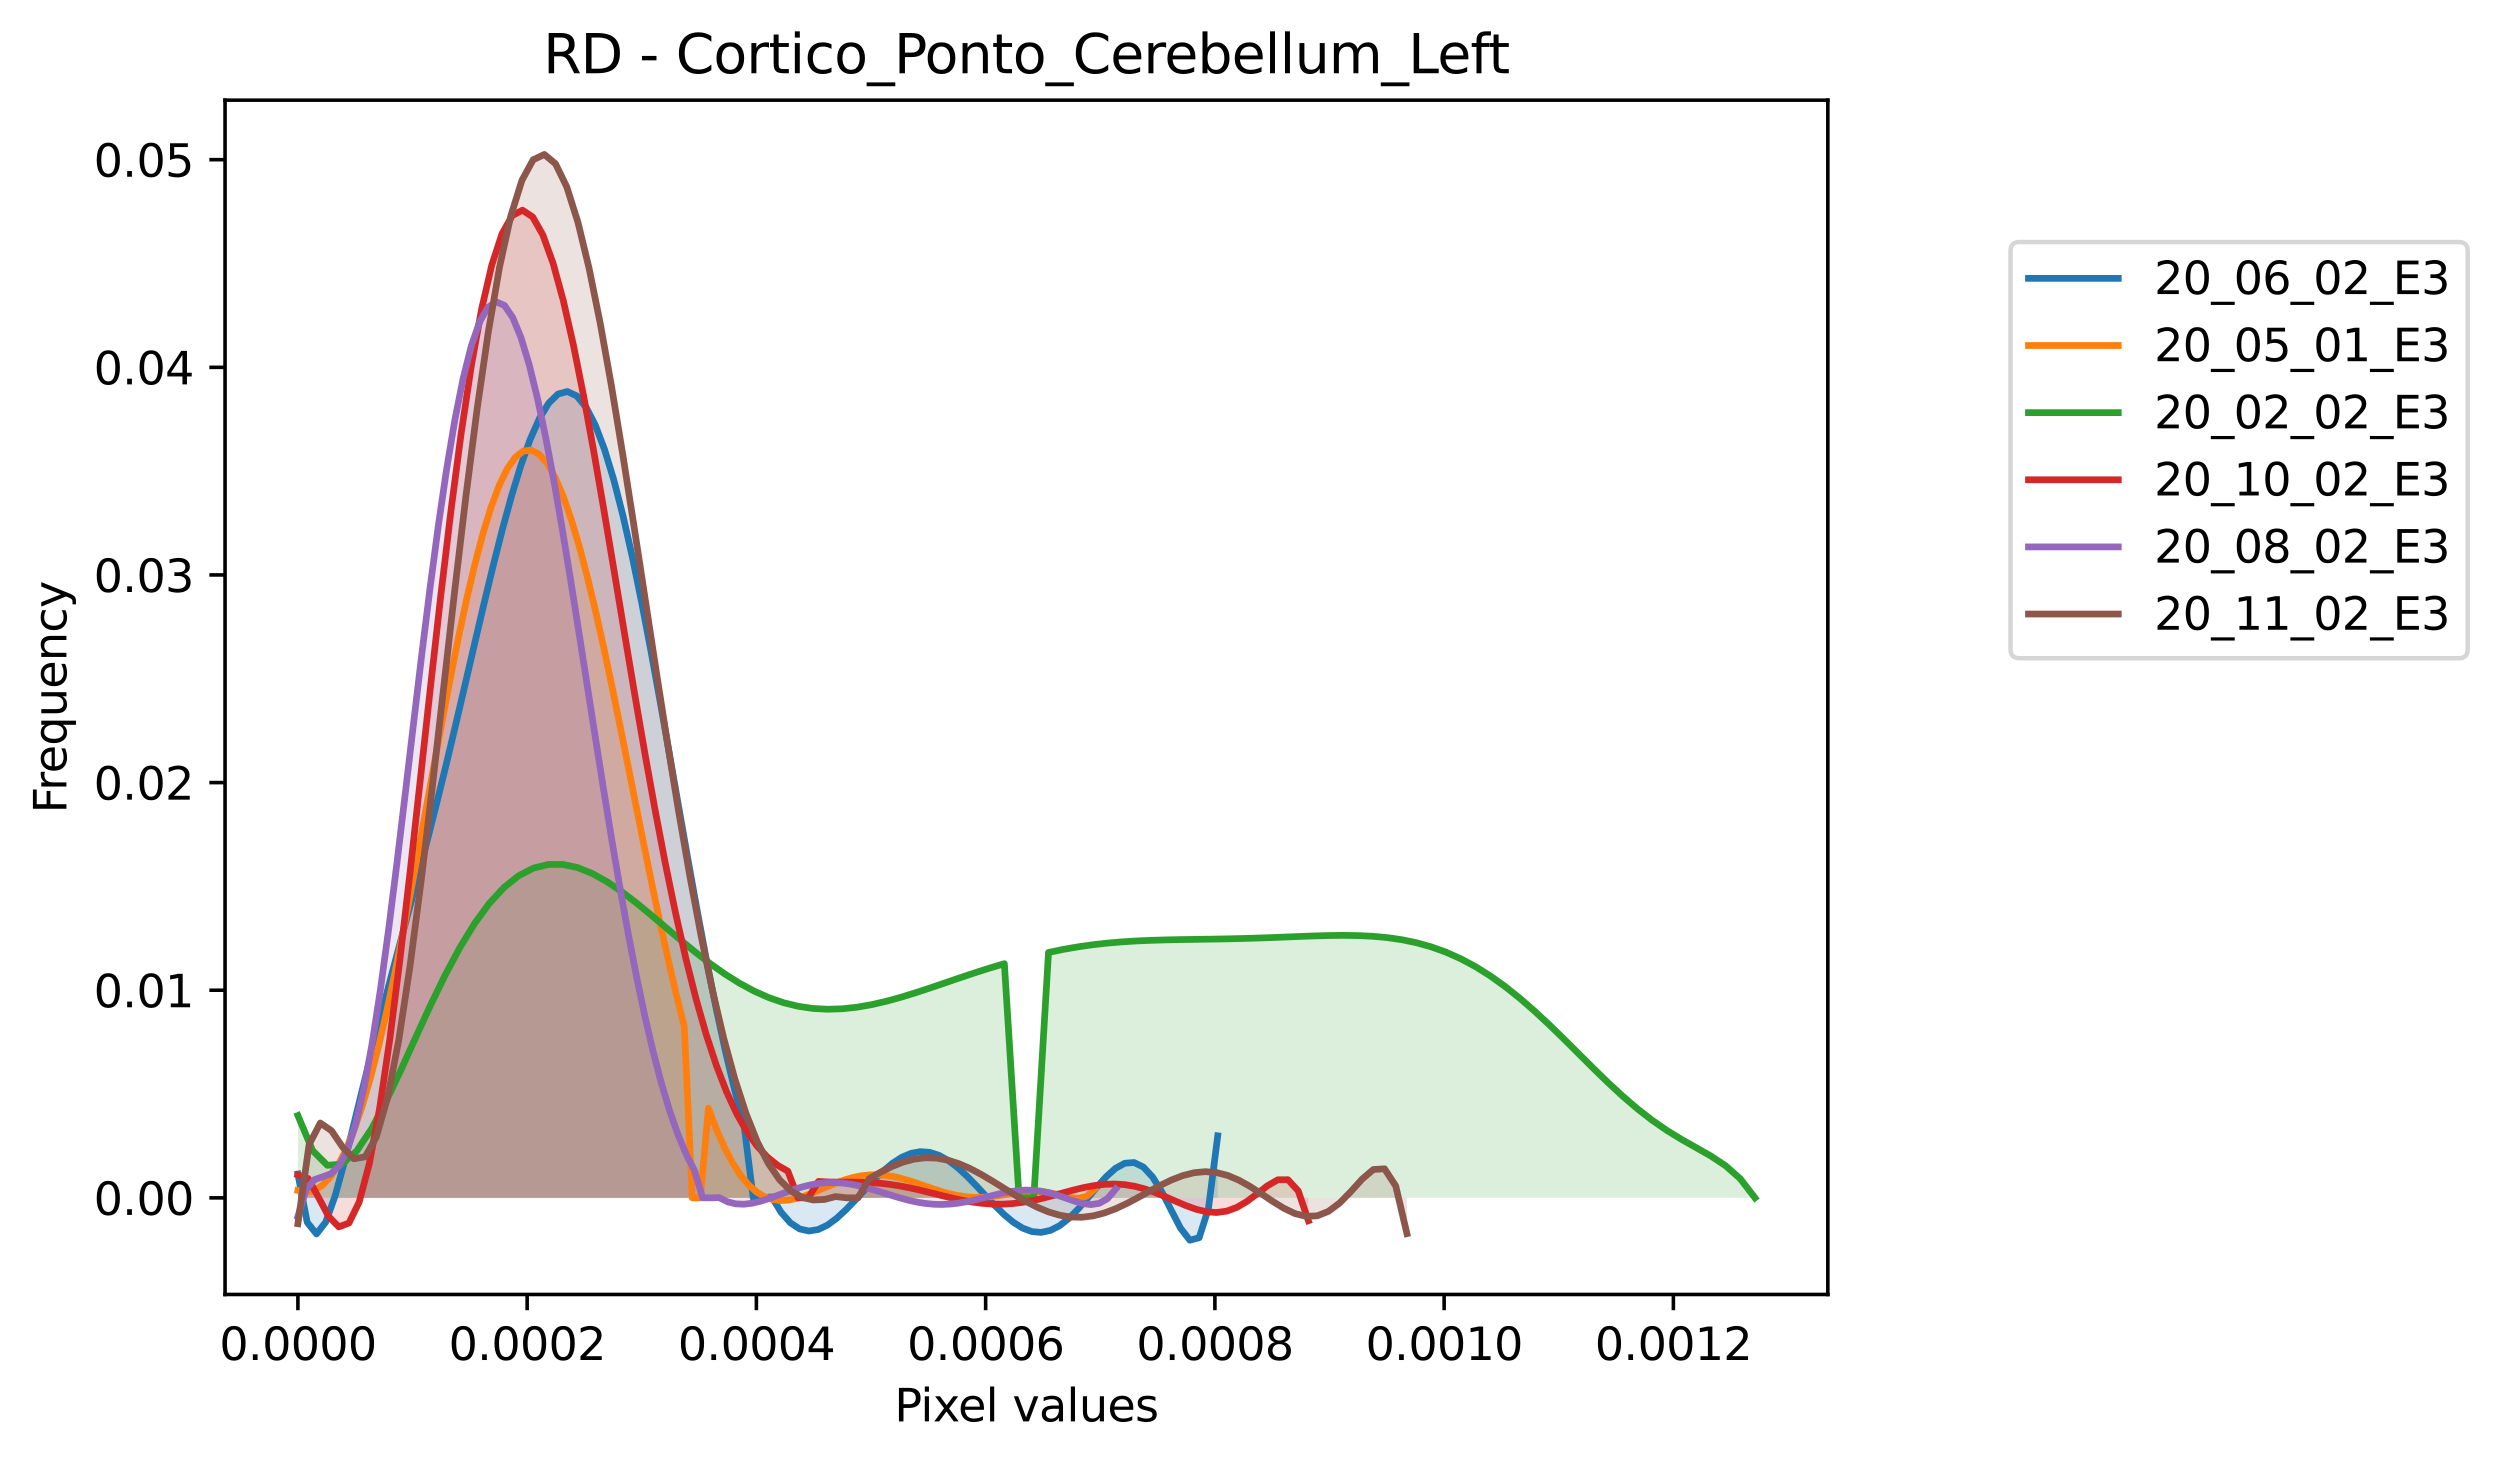 <?xml version="1.0" encoding="utf-8" standalone="no"?>
<!DOCTYPE svg PUBLIC "-//W3C//DTD SVG 1.1//EN"
  "http://www.w3.org/Graphics/SVG/1.1/DTD/svg11.dtd">
<svg xmlns:xlink="http://www.w3.org/1999/xlink" width="557.032pt" height="325.986pt" viewBox="0 0 557.032 325.986" xmlns="http://www.w3.org/2000/svg" version="1.1">
 <defs>
  <style type="text/css">*{stroke-linejoin: round; stroke-linecap: butt}</style>
 </defs>
 <g id="figure_1">
  <g id="patch_1">
   <path d="M 0 325.986 
L 557.032 325.986 
L 557.032 0 
L 0 0 
z
" style="fill: #ffffff"/>
  </g>
  <g id="axes_1">
   <g id="patch_2">
    <path d="M 50.144 288.43 
L 407.264 288.43 
L 407.264 22.318 
L 50.144 22.318 
z
" style="fill: #ffffff"/>
   </g>
   <g id="PolyCollection_1">
    <path d="M 66.376 261.595 
L 66.376 266.9 
L 68.447 266.9 
L 70.517 266.9 
L 72.587 266.9 
L 74.657 266.9 
L 76.728 266.9 
L 78.798 266.9 
L 80.868 266.9 
L 82.938 266.9 
L 85.008 266.9 
L 87.079 266.9 
L 89.149 266.9 
L 91.219 266.9 
L 93.289 266.9 
L 95.36 266.9 
L 97.43 266.9 
L 99.5 266.9 
L 101.57 266.9 
L 103.64 266.9 
L 105.711 266.9 
L 107.781 266.9 
L 109.851 266.9 
L 111.921 266.9 
L 113.992 266.9 
L 116.062 266.9 
L 118.132 266.9 
L 120.202 266.9 
L 122.272 266.9 
L 124.343 266.9 
L 126.413 266.9 
L 128.483 266.9 
L 130.553 266.9 
L 132.624 266.9 
L 134.694 266.9 
L 136.764 266.9 
L 138.834 266.9 
L 140.904 266.9 
L 142.975 266.9 
L 145.045 266.9 
L 147.115 266.9 
L 149.185 266.9 
L 151.256 266.9 
L 153.326 266.9 
L 155.396 266.9 
L 157.466 266.9 
L 159.536 266.9 
L 161.607 266.9 
L 163.677 266.9 
L 165.747 266.9 
L 167.817 266.9 
L 169.887 266.9 
L 171.958 266.9 
L 174.028 266.9 
L 176.098 266.9 
L 178.168 266.9 
L 180.239 266.9 
L 182.309 266.9 
L 184.379 266.9 
L 186.449 266.9 
L 188.519 266.9 
L 190.59 266.9 
L 192.66 266.9 
L 194.73 266.9 
L 196.8 266.9 
L 198.871 266.9 
L 200.941 266.9 
L 203.011 266.9 
L 205.081 266.9 
L 207.151 266.9 
L 209.222 266.9 
L 211.292 266.9 
L 213.362 266.9 
L 215.432 266.9 
L 217.503 266.9 
L 219.573 266.9 
L 221.643 266.9 
L 223.713 266.9 
L 225.783 266.9 
L 227.854 266.9 
L 229.924 266.9 
L 231.994 266.9 
L 234.064 266.9 
L 236.135 266.9 
L 238.205 266.9 
L 240.275 266.9 
L 242.345 266.9 
L 244.415 266.9 
L 246.486 266.9 
L 248.556 266.9 
L 250.626 266.9 
L 252.696 266.9 
L 254.767 266.9 
L 256.837 266.9 
L 258.907 266.9 
L 260.977 266.9 
L 263.047 266.9 
L 265.118 266.9 
L 267.188 266.9 
L 269.258 266.9 
L 271.328 266.9 
L 271.328 253.073 
L 271.328 253.073 
L 269.258 269.264 
L 267.188 275.773 
L 265.118 276.334 
L 263.047 273.666 
L 260.977 269.674 
L 258.907 265.622 
L 256.837 262.278 
L 254.767 260.039 
L 252.696 259.028 
L 250.626 259.182 
L 248.556 260.315 
L 246.486 262.173 
L 244.415 264.477 
L 242.345 266.949 
L 240.275 269.338 
L 238.205 271.433 
L 236.135 273.072 
L 234.064 274.145 
L 231.994 274.595 
L 229.924 274.414 
L 227.854 273.637 
L 225.783 272.337 
L 223.713 270.613 
L 221.643 268.587 
L 219.573 266.393 
L 217.503 264.166 
L 215.432 262.042 
L 213.362 260.141 
L 211.292 258.573 
L 209.222 257.423 
L 207.151 256.754 
L 205.081 256.602 
L 203.011 256.975 
L 200.941 257.852 
L 198.871 259.189 
L 196.8 260.912 
L 194.73 262.928 
L 192.66 265.121 
L 190.59 267.364 
L 188.519 269.517 
L 186.449 271.431 
L 184.379 272.96 
L 182.309 273.958 
L 180.239 274.287 
L 178.168 273.823 
L 176.098 272.456 
L 174.028 270.099 
L 171.958 266.685 
L 169.887 266.886 
L 167.817 266.885 
L 165.747 250.422 
L 163.677 242.777 
L 161.607 234.123 
L 159.536 224.557 
L 157.466 214.204 
L 155.396 203.211 
L 153.326 191.748 
L 151.256 180.002 
L 149.185 168.171 
L 147.115 156.465 
L 145.045 145.092 
L 142.975 134.261 
L 140.904 124.172 
L 138.834 115.013 
L 136.764 106.952 
L 134.694 100.136 
L 132.624 94.685 
L 130.553 90.686 
L 128.483 88.197 
L 126.413 87.237 
L 124.343 87.793 
L 122.272 89.814 
L 120.202 93.219 
L 118.132 97.892 
L 116.062 103.693 
L 113.992 110.461 
L 111.921 118.018 
L 109.851 126.178 
L 107.781 134.756 
L 105.711 143.574 
L 103.64 152.471 
L 101.57 161.31 
L 99.5 169.989 
L 97.43 178.439 
L 95.36 186.639 
L 93.289 194.606 
L 91.219 202.402 
L 89.149 210.117 
L 87.079 217.866 
L 85.008 225.757 
L 82.938 233.872 
L 80.868 242.22 
L 78.798 250.684 
L 76.728 258.963 
L 74.657 266.48 
L 72.587 272.286 
L 70.517 274.935 
L 68.447 272.34 
L 66.376 261.595 
z
" clip-path="url(#pa34eb54de0)" style="fill: #1f77b4; fill-opacity: 0.167"/>
   </g>
   <g id="PolyCollection_2">
    <path d="M 66.376 265.242 
L 66.376 266.9 
L 68.17 266.9 
L 69.963 266.9 
L 71.757 266.9 
L 73.55 266.9 
L 75.344 266.9 
L 77.137 266.9 
L 78.93 266.9 
L 80.724 266.9 
L 82.517 266.9 
L 84.311 266.9 
L 86.104 266.9 
L 87.897 266.9 
L 89.691 266.9 
L 91.484 266.9 
L 93.278 266.9 
L 95.071 266.9 
L 96.865 266.9 
L 98.658 266.9 
L 100.451 266.9 
L 102.245 266.9 
L 104.038 266.9 
L 105.832 266.9 
L 107.625 266.9 
L 109.418 266.9 
L 111.212 266.9 
L 113.005 266.9 
L 114.799 266.9 
L 116.592 266.9 
L 118.385 266.9 
L 120.179 266.9 
L 121.972 266.9 
L 123.766 266.9 
L 125.559 266.9 
L 127.353 266.9 
L 129.146 266.9 
L 130.939 266.9 
L 132.733 266.9 
L 134.526 266.9 
L 136.32 266.9 
L 138.113 266.9 
L 139.906 266.9 
L 141.7 266.9 
L 143.493 266.9 
L 145.287 266.9 
L 147.08 266.9 
L 148.874 266.9 
L 150.667 266.9 
L 152.46 266.9 
L 154.254 266.9 
L 156.047 266.9 
L 157.841 266.9 
L 159.634 266.9 
L 161.427 266.9 
L 163.221 266.9 
L 165.014 266.9 
L 166.808 266.9 
L 168.601 266.9 
L 170.394 266.9 
L 172.188 266.9 
L 173.981 266.9 
L 175.775 266.9 
L 177.568 266.9 
L 179.362 266.9 
L 181.155 266.9 
L 182.948 266.9 
L 184.742 266.9 
L 186.535 266.9 
L 188.329 266.9 
L 190.122 266.9 
L 191.915 266.9 
L 193.709 266.9 
L 195.502 266.9 
L 197.296 266.9 
L 199.089 266.9 
L 200.883 266.9 
L 202.676 266.9 
L 204.469 266.9 
L 206.263 266.9 
L 208.056 266.9 
L 209.85 266.9 
L 211.643 266.9 
L 213.436 266.9 
L 215.23 266.9 
L 217.023 266.9 
L 218.817 266.9 
L 220.61 266.9 
L 222.403 266.9 
L 224.197 266.9 
L 225.99 266.9 
L 227.784 266.9 
L 229.577 266.9 
L 231.371 266.9 
L 233.164 266.9 
L 234.957 266.9 
L 236.751 266.9 
L 238.544 266.9 
L 240.338 266.9 
L 242.131 266.9 
L 243.924 266.9 
L 243.924 264.906 
L 243.924 264.906 
L 242.131 266.527 
L 240.338 266.99 
L 238.544 266.831 
L 236.751 266.415 
L 234.957 265.974 
L 233.164 265.64 
L 231.371 265.469 
L 229.577 265.469 
L 227.784 265.614 
L 225.99 265.858 
L 224.197 266.146 
L 222.403 266.426 
L 220.61 266.649 
L 218.817 266.777 
L 217.023 266.783 
L 215.23 266.654 
L 213.436 266.389 
L 211.643 265.998 
L 209.85 265.501 
L 208.056 264.928 
L 206.263 264.311 
L 204.469 263.689 
L 202.676 263.099 
L 200.883 262.579 
L 199.089 262.162 
L 197.296 261.877 
L 195.502 261.744 
L 193.709 261.777 
L 191.915 261.979 
L 190.122 262.345 
L 188.329 262.858 
L 186.535 263.495 
L 184.742 264.219 
L 182.948 264.987 
L 181.155 265.748 
L 179.362 266.445 
L 177.568 267.014 
L 175.775 267.389 
L 173.981 267.502 
L 172.188 267.286 
L 170.394 266.673 
L 168.601 265.603 
L 166.808 264.017 
L 165.014 261.864 
L 163.221 259.105 
L 161.427 255.705 
L 159.634 251.646 
L 157.841 246.918 
L 156.047 266.887 
L 154.254 266.887 
L 152.46 228.709 
L 150.667 221.504 
L 148.874 213.792 
L 147.08 205.643 
L 145.287 197.138 
L 143.493 188.368 
L 141.7 179.435 
L 139.906 170.448 
L 138.113 161.521 
L 136.32 152.774 
L 134.526 144.329 
L 132.733 136.306 
L 130.939 128.827 
L 129.146 122.006 
L 127.353 115.952 
L 125.559 110.766 
L 123.766 106.537 
L 121.972 103.342 
L 120.179 101.243 
L 118.385 100.287 
L 116.592 100.501 
L 114.799 101.898 
L 113.005 104.467 
L 111.212 108.18 
L 109.418 112.989 
L 107.625 118.827 
L 105.832 125.608 
L 104.038 133.23 
L 102.245 141.576 
L 100.451 150.514 
L 98.658 159.903 
L 96.865 169.594 
L 95.071 179.433 
L 93.278 189.266 
L 91.484 198.94 
L 89.691 208.31 
L 87.897 217.241 
L 86.104 225.609 
L 84.311 233.311 
L 82.517 240.261 
L 80.724 246.396 
L 78.93 251.673 
L 77.137 256.076 
L 75.344 259.609 
L 73.55 262.293 
L 71.757 264.162 
L 69.963 265.257 
L 68.17 265.613 
L 66.376 265.242 
z
" clip-path="url(#pa34eb54de0)" style="fill: #ff7f0e; fill-opacity: 0.167"/>
   </g>
   <g id="PolyCollection_3">
    <path d="M 66.376 248.56 
L 66.376 266.9 
L 69.656 266.9 
L 72.935 266.9 
L 76.214 266.9 
L 79.494 266.9 
L 82.773 266.9 
L 86.053 266.9 
L 89.332 266.9 
L 92.611 266.9 
L 95.891 266.9 
L 99.17 266.9 
L 102.449 266.9 
L 105.729 266.9 
L 109.008 266.9 
L 112.287 266.9 
L 115.567 266.9 
L 118.846 266.9 
L 122.125 266.9 
L 125.405 266.9 
L 128.684 266.9 
L 131.963 266.9 
L 135.243 266.9 
L 138.522 266.9 
L 141.801 266.9 
L 145.081 266.9 
L 148.36 266.9 
L 151.639 266.9 
L 154.919 266.9 
L 158.198 266.9 
L 161.477 266.9 
L 164.757 266.9 
L 168.036 266.9 
L 171.315 266.9 
L 174.595 266.9 
L 177.874 266.9 
L 181.153 266.9 
L 184.433 266.9 
L 187.712 266.9 
L 190.991 266.9 
L 194.271 266.9 
L 197.55 266.9 
L 200.829 266.9 
L 204.109 266.9 
L 207.388 266.9 
L 210.667 266.9 
L 213.947 266.9 
L 217.226 266.9 
L 220.505 266.9 
L 223.785 266.9 
L 227.064 266.9 
L 230.343 266.9 
L 233.623 266.9 
L 236.902 266.9 
L 240.181 266.9 
L 243.461 266.9 
L 246.74 266.9 
L 250.019 266.9 
L 253.299 266.9 
L 256.578 266.9 
L 259.857 266.9 
L 263.137 266.9 
L 266.416 266.9 
L 269.695 266.9 
L 272.975 266.9 
L 276.254 266.9 
L 279.534 266.9 
L 282.813 266.9 
L 286.092 266.9 
L 289.372 266.9 
L 292.651 266.9 
L 295.93 266.9 
L 299.21 266.9 
L 302.489 266.9 
L 305.768 266.9 
L 309.048 266.9 
L 312.327 266.9 
L 315.606 266.9 
L 318.886 266.9 
L 322.165 266.9 
L 325.444 266.9 
L 328.724 266.9 
L 332.003 266.9 
L 335.282 266.9 
L 338.562 266.9 
L 341.841 266.9 
L 345.12 266.9 
L 348.4 266.9 
L 351.679 266.9 
L 354.958 266.9 
L 358.238 266.9 
L 361.517 266.9 
L 364.796 266.9 
L 368.076 266.9 
L 371.355 266.9 
L 374.634 266.9 
L 377.914 266.9 
L 381.193 266.9 
L 384.472 266.9 
L 387.752 266.9 
L 391.031 266.9 
L 391.031 266.897 
L 391.031 266.897 
L 387.752 262.64 
L 384.472 259.734 
L 381.193 257.566 
L 377.914 255.703 
L 374.634 253.854 
L 371.355 251.842 
L 368.076 249.574 
L 364.796 247.022 
L 361.517 244.204 
L 358.238 241.167 
L 354.958 237.978 
L 351.679 234.713 
L 348.4 231.449 
L 345.12 228.261 
L 341.841 225.213 
L 338.562 222.362 
L 335.282 219.75 
L 332.003 217.41 
L 328.724 215.359 
L 325.444 213.606 
L 322.165 212.147 
L 318.886 210.969 
L 315.606 210.054 
L 312.327 209.375 
L 309.048 208.904 
L 305.768 208.608 
L 302.489 208.455 
L 299.21 208.413 
L 295.93 208.451 
L 292.651 208.543 
L 289.372 208.664 
L 286.092 208.795 
L 282.813 208.921 
L 279.534 209.033 
L 276.254 209.126 
L 272.975 209.198 
L 269.695 209.254 
L 266.416 209.302 
L 263.137 209.352 
L 259.857 209.417 
L 256.578 209.513 
L 253.299 209.654 
L 250.019 209.857 
L 246.74 210.135 
L 243.461 210.502 
L 240.181 210.968 
L 236.902 211.541 
L 233.623 212.223 
L 230.343 266.89 
L 227.064 266.89 
L 223.785 214.726 
L 220.505 215.701 
L 217.226 216.746 
L 213.947 217.841 
L 210.667 218.963 
L 207.388 220.081 
L 204.109 221.164 
L 200.829 222.175 
L 197.55 223.079 
L 194.271 223.837 
L 190.991 224.412 
L 187.712 224.768 
L 184.433 224.873 
L 181.153 224.696 
L 177.874 224.216 
L 174.595 223.416 
L 171.315 222.288 
L 168.036 220.832 
L 164.757 219.061 
L 161.477 216.997 
L 158.198 214.674 
L 154.919 212.137 
L 151.639 209.444 
L 148.36 206.666 
L 145.081 203.883 
L 141.801 201.186 
L 138.522 198.672 
L 135.243 196.449 
L 131.963 194.623 
L 128.684 193.306 
L 125.405 192.604 
L 122.125 192.616 
L 118.846 193.431 
L 115.567 195.121 
L 112.287 197.736 
L 109.008 201.295 
L 105.729 205.786 
L 102.449 211.152 
L 99.17 217.29 
L 95.891 224.037 
L 92.611 231.17 
L 89.332 238.392 
L 86.053 245.33 
L 82.773 251.525 
L 79.494 256.425 
L 76.214 259.381 
L 72.935 259.645 
L 69.656 256.359 
L 66.376 248.56 
z
" clip-path="url(#pa34eb54de0)" style="fill: #2ca02c; fill-opacity: 0.167"/>
   </g>
   <g id="PolyCollection_4">
    <path d="M 66.376 261.781 
L 66.376 266.9 
L 68.651 266.9 
L 70.925 266.9 
L 73.199 266.9 
L 75.474 266.9 
L 77.748 266.9 
L 80.022 266.9 
L 82.296 266.9 
L 84.571 266.9 
L 86.845 266.9 
L 89.119 266.9 
L 91.394 266.9 
L 93.668 266.9 
L 95.942 266.9 
L 98.217 266.9 
L 100.491 266.9 
L 102.765 266.9 
L 105.039 266.9 
L 107.314 266.9 
L 109.588 266.9 
L 111.862 266.9 
L 114.137 266.9 
L 116.411 266.9 
L 118.685 266.9 
L 120.959 266.9 
L 123.234 266.9 
L 125.508 266.9 
L 127.782 266.9 
L 130.057 266.9 
L 132.331 266.9 
L 134.605 266.9 
L 136.879 266.9 
L 139.154 266.9 
L 141.428 266.9 
L 143.702 266.9 
L 145.977 266.9 
L 148.251 266.9 
L 150.525 266.9 
L 152.799 266.9 
L 155.074 266.9 
L 157.348 266.9 
L 159.622 266.9 
L 161.897 266.9 
L 164.171 266.9 
L 166.445 266.9 
L 168.719 266.9 
L 170.994 266.9 
L 173.268 266.9 
L 175.542 266.9 
L 177.817 266.9 
L 180.091 266.9 
L 182.365 266.9 
L 184.639 266.9 
L 186.914 266.9 
L 189.188 266.9 
L 191.462 266.9 
L 193.737 266.9 
L 196.011 266.9 
L 198.285 266.9 
L 200.56 266.9 
L 202.834 266.9 
L 205.108 266.9 
L 207.382 266.9 
L 209.657 266.9 
L 211.931 266.9 
L 214.205 266.9 
L 216.48 266.9 
L 218.754 266.9 
L 221.028 266.9 
L 223.302 266.9 
L 225.577 266.9 
L 227.851 266.9 
L 230.125 266.9 
L 232.4 266.9 
L 234.674 266.9 
L 236.948 266.9 
L 239.222 266.9 
L 241.497 266.9 
L 243.771 266.9 
L 246.045 266.9 
L 248.32 266.9 
L 250.594 266.9 
L 252.868 266.9 
L 255.142 266.9 
L 257.417 266.9 
L 259.691 266.9 
L 261.965 266.9 
L 264.24 266.9 
L 266.514 266.9 
L 268.788 266.9 
L 271.062 266.9 
L 273.337 266.9 
L 275.611 266.9 
L 277.885 266.9 
L 280.16 266.9 
L 282.434 266.9 
L 284.708 266.9 
L 286.982 266.9 
L 289.257 266.9 
L 291.531 266.9 
L 291.531 271.998 
L 291.531 271.998 
L 289.257 265.335 
L 286.982 262.857 
L 284.708 262.873 
L 282.434 264.178 
L 280.16 265.951 
L 277.885 267.663 
L 275.611 269.01 
L 273.337 269.853 
L 271.062 270.165 
L 268.788 269.996 
L 266.514 269.442 
L 264.24 268.621 
L 261.965 267.653 
L 259.691 266.653 
L 257.417 265.718 
L 255.142 264.925 
L 252.868 264.326 
L 250.594 263.951 
L 248.32 263.809 
L 246.045 263.889 
L 243.771 264.165 
L 241.497 264.599 
L 239.222 265.146 
L 236.948 265.756 
L 234.674 266.38 
L 232.4 266.971 
L 230.125 267.488 
L 227.851 267.897 
L 225.577 268.174 
L 223.302 268.303 
L 221.028 268.28 
L 218.754 268.109 
L 216.48 267.806 
L 214.205 267.39 
L 211.931 266.891 
L 209.657 266.338 
L 207.382 265.767 
L 205.108 265.209 
L 202.834 264.696 
L 200.56 264.252 
L 198.285 263.897 
L 196.011 263.64 
L 193.737 263.48 
L 191.462 263.404 
L 189.188 263.387 
L 186.914 263.389 
L 184.639 263.361 
L 182.365 263.236 
L 180.091 266.896 
L 177.817 266.895 
L 175.542 260.945 
L 173.268 259.65 
L 170.994 257.833 
L 168.719 255.386 
L 166.445 252.21 
L 164.171 248.209 
L 161.897 243.299 
L 159.622 237.411 
L 157.348 230.496 
L 155.074 222.525 
L 152.799 213.499 
L 150.525 203.448 
L 148.251 192.433 
L 145.977 180.549 
L 143.702 167.928 
L 141.428 154.737 
L 139.154 141.177 
L 136.879 127.483 
L 134.605 113.917 
L 132.331 100.769 
L 130.057 88.347 
L 127.782 76.973 
L 125.508 66.972 
L 123.234 58.666 
L 120.959 52.359 
L 118.685 48.332 
L 116.411 46.826 
L 114.137 48.033 
L 111.862 52.082 
L 109.588 59.026 
L 107.314 68.837 
L 105.039 81.387 
L 102.765 96.45 
L 100.491 113.691 
L 98.217 132.668 
L 95.942 152.836 
L 93.668 173.554 
L 91.394 194.106 
L 89.119 213.721 
L 86.845 231.612 
L 84.571 247.018 
L 82.296 259.268 
L 80.022 267.853 
L 77.748 272.515 
L 75.474 273.363 
L 73.199 271.007 
L 70.925 266.709 
L 68.651 262.578 
L 66.376 261.781 
z
" clip-path="url(#pa34eb54de0)" style="fill: #d62728; fill-opacity: 0.167"/>
   </g>
   <g id="PolyCollection_5">
    <path d="M 66.376 271.019 
L 66.376 266.9 
L 68.217 266.9 
L 70.058 266.9 
L 71.898 266.9 
L 73.739 266.9 
L 75.579 266.9 
L 77.42 266.9 
L 79.26 266.9 
L 81.101 266.9 
L 82.941 266.9 
L 84.782 266.9 
L 86.623 266.9 
L 88.463 266.9 
L 90.304 266.9 
L 92.144 266.9 
L 93.985 266.9 
L 95.825 266.9 
L 97.666 266.9 
L 99.506 266.9 
L 101.347 266.9 
L 103.188 266.9 
L 105.028 266.9 
L 106.869 266.9 
L 108.709 266.9 
L 110.55 266.9 
L 112.39 266.9 
L 114.231 266.9 
L 116.071 266.9 
L 117.912 266.9 
L 119.752 266.9 
L 121.593 266.9 
L 123.434 266.9 
L 125.274 266.9 
L 127.115 266.9 
L 128.955 266.9 
L 130.796 266.9 
L 132.636 266.9 
L 134.477 266.9 
L 136.317 266.9 
L 138.158 266.9 
L 139.999 266.9 
L 141.839 266.9 
L 143.68 266.9 
L 145.52 266.9 
L 147.361 266.9 
L 149.201 266.9 
L 151.042 266.9 
L 152.882 266.9 
L 154.723 266.9 
L 156.563 266.9 
L 158.404 266.9 
L 160.245 266.9 
L 162.085 266.9 
L 163.926 266.9 
L 165.766 266.9 
L 167.607 266.9 
L 169.447 266.9 
L 171.288 266.9 
L 173.128 266.9 
L 174.969 266.9 
L 176.81 266.9 
L 178.65 266.9 
L 180.491 266.9 
L 182.331 266.9 
L 184.172 266.9 
L 186.012 266.9 
L 187.853 266.9 
L 189.693 266.9 
L 191.534 266.9 
L 193.375 266.9 
L 195.215 266.9 
L 197.056 266.9 
L 198.896 266.9 
L 200.737 266.9 
L 202.577 266.9 
L 204.418 266.9 
L 206.258 266.9 
L 208.099 266.9 
L 209.939 266.9 
L 211.78 266.9 
L 213.621 266.9 
L 215.461 266.9 
L 217.302 266.9 
L 219.142 266.9 
L 220.983 266.9 
L 222.823 266.9 
L 224.664 266.9 
L 226.504 266.9 
L 228.345 266.9 
L 230.186 266.9 
L 232.026 266.9 
L 233.867 266.9 
L 235.707 266.9 
L 237.548 266.9 
L 239.388 266.9 
L 241.229 266.9 
L 243.069 266.9 
L 244.91 266.9 
L 246.751 266.9 
L 248.591 266.9 
L 248.591 264.927 
L 248.591 264.927 
L 246.751 267.081 
L 244.91 268.128 
L 243.069 268.396 
L 241.229 268.157 
L 239.388 267.63 
L 237.548 266.985 
L 235.707 266.347 
L 233.867 265.806 
L 232.026 265.416 
L 230.186 265.202 
L 228.345 265.17 
L 226.504 265.305 
L 224.664 265.581 
L 222.823 265.963 
L 220.983 266.411 
L 219.142 266.883 
L 217.302 267.339 
L 215.461 267.742 
L 213.621 268.063 
L 211.78 268.277 
L 209.939 268.368 
L 208.099 268.327 
L 206.258 268.156 
L 204.418 267.863 
L 202.577 267.462 
L 200.737 266.974 
L 198.896 266.427 
L 197.056 265.85 
L 195.215 265.274 
L 193.375 264.734 
L 191.534 264.258 
L 189.693 263.877 
L 187.853 263.615 
L 186.012 263.491 
L 184.172 263.516 
L 182.331 263.695 
L 180.491 264.023 
L 178.65 264.486 
L 176.81 265.06 
L 174.969 265.712 
L 173.128 266.397 
L 171.288 267.065 
L 169.447 267.653 
L 167.607 268.094 
L 165.766 268.314 
L 163.926 268.233 
L 162.085 267.77 
L 160.245 266.844 
L 158.404 266.893 
L 156.563 266.891 
L 154.723 260.766 
L 152.882 257.17 
L 151.042 252.754 
L 149.201 247.479 
L 147.361 241.327 
L 145.52 234.292 
L 143.68 226.39 
L 141.839 217.657 
L 139.999 208.149 
L 138.158 197.944 
L 136.317 187.141 
L 134.477 175.862 
L 132.636 164.246 
L 130.796 152.455 
L 128.955 140.665 
L 127.115 129.068 
L 125.274 117.865 
L 123.434 107.268 
L 121.593 97.491 
L 119.752 88.746 
L 117.912 81.242 
L 116.071 75.174 
L 114.231 70.72 
L 112.39 68.039 
L 110.55 67.256 
L 108.709 68.465 
L 106.869 71.719 
L 105.028 77.026 
L 103.188 84.343 
L 101.347 93.575 
L 99.506 104.57 
L 97.666 117.119 
L 95.825 130.958 
L 93.985 145.766 
L 92.144 161.177 
L 90.304 176.783 
L 88.463 192.148 
L 86.623 206.823 
L 84.782 220.364 
L 82.941 232.363 
L 81.101 242.47 
L 79.26 250.44 
L 77.42 256.168 
L 75.579 259.748 
L 73.739 261.532 
L 71.898 262.199 
L 70.058 262.839 
L 68.217 265.045 
L 66.376 271.019 
z
" clip-path="url(#pa34eb54de0)" style="fill: #9467bd; fill-opacity: 0.167"/>
   </g>
   <g id="PolyCollection_6">
    <path d="M 66.376 272.659 
L 66.376 266.9 
L 68.873 266.9 
L 71.369 266.9 
L 73.865 266.9 
L 76.361 266.9 
L 78.857 266.9 
L 81.353 266.9 
L 83.849 266.9 
L 86.345 266.9 
L 88.841 266.9 
L 91.337 266.9 
L 93.833 266.9 
L 96.329 266.9 
L 98.825 266.9 
L 101.321 266.9 
L 103.817 266.9 
L 106.313 266.9 
L 108.809 266.9 
L 111.305 266.9 
L 113.801 266.9 
L 116.297 266.9 
L 118.793 266.9 
L 121.289 266.9 
L 123.785 266.9 
L 126.281 266.9 
L 128.777 266.9 
L 131.273 266.9 
L 133.769 266.9 
L 136.265 266.9 
L 138.761 266.9 
L 141.257 266.9 
L 143.753 266.9 
L 146.249 266.9 
L 148.745 266.9 
L 151.242 266.9 
L 153.738 266.9 
L 156.234 266.9 
L 158.73 266.9 
L 161.226 266.9 
L 163.722 266.9 
L 166.218 266.9 
L 168.714 266.9 
L 171.21 266.9 
L 173.706 266.9 
L 176.202 266.9 
L 178.698 266.9 
L 181.194 266.9 
L 183.69 266.9 
L 186.186 266.9 
L 188.682 266.9 
L 191.178 266.9 
L 193.674 266.9 
L 196.17 266.9 
L 198.666 266.9 
L 201.162 266.9 
L 203.658 266.9 
L 206.154 266.9 
L 208.65 266.9 
L 211.146 266.9 
L 213.642 266.9 
L 216.138 266.9 
L 218.634 266.9 
L 221.13 266.9 
L 223.626 266.9 
L 226.122 266.9 
L 228.618 266.9 
L 231.114 266.9 
L 233.611 266.9 
L 236.107 266.9 
L 238.603 266.9 
L 241.099 266.9 
L 243.595 266.9 
L 246.091 266.9 
L 248.587 266.9 
L 251.083 266.9 
L 253.579 266.9 
L 256.075 266.9 
L 258.571 266.9 
L 261.067 266.9 
L 263.563 266.9 
L 266.059 266.9 
L 268.555 266.9 
L 271.051 266.9 
L 273.547 266.9 
L 276.043 266.9 
L 278.539 266.9 
L 281.035 266.9 
L 283.531 266.9 
L 286.027 266.9 
L 288.523 266.9 
L 291.019 266.9 
L 293.515 266.9 
L 296.011 266.9 
L 298.507 266.9 
L 301.003 266.9 
L 303.499 266.9 
L 305.995 266.9 
L 308.491 266.9 
L 310.987 266.9 
L 313.484 266.9 
L 313.484 274.872 
L 313.484 274.872 
L 310.987 264.238 
L 308.491 260.422 
L 305.995 260.584 
L 303.499 262.719 
L 301.003 265.482 
L 298.507 268.03 
L 296.011 269.899 
L 293.515 270.898 
L 291.019 271.023 
L 288.523 270.394 
L 286.027 269.2 
L 283.531 267.655 
L 281.035 265.977 
L 278.539 264.359 
L 276.043 262.962 
L 273.547 261.903 
L 271.051 261.259 
L 268.555 261.059 
L 266.059 261.296 
L 263.563 261.929 
L 261.067 262.89 
L 258.571 264.093 
L 256.075 265.438 
L 253.579 266.823 
L 251.083 268.147 
L 248.587 269.319 
L 246.091 270.26 
L 243.595 270.907 
L 241.099 271.218 
L 238.603 271.172 
L 236.107 270.768 
L 233.611 270.027 
L 231.114 268.989 
L 228.618 267.709 
L 226.122 266.257 
L 223.626 264.711 
L 221.13 263.157 
L 218.634 261.679 
L 216.138 260.36 
L 213.642 259.274 
L 211.146 258.485 
L 208.65 258.039 
L 206.154 257.966 
L 203.658 258.273 
L 201.162 258.944 
L 198.666 259.941 
L 196.17 261.197 
L 193.674 262.626 
L 191.178 266.899 
L 188.682 266.897 
L 186.186 266.611 
L 183.69 267.259 
L 181.194 267.372 
L 178.698 266.786 
L 176.202 265.339 
L 173.706 262.876 
L 171.21 259.256 
L 168.714 254.359 
L 166.218 248.091 
L 163.722 240.388 
L 161.226 231.225 
L 158.73 220.619 
L 156.234 208.629 
L 153.738 195.366 
L 151.242 180.988 
L 148.745 165.703 
L 146.249 149.769 
L 143.753 133.488 
L 141.257 117.201 
L 138.761 101.286 
L 136.265 86.145 
L 133.769 72.195 
L 131.273 59.857 
L 128.777 49.545 
L 126.281 41.644 
L 123.785 36.504 
L 121.289 34.414 
L 118.793 35.594 
L 116.297 40.171 
L 113.801 48.169 
L 111.305 59.494 
L 108.809 73.923 
L 106.313 91.095 
L 103.817 110.513 
L 101.321 131.545 
L 98.825 153.436 
L 96.329 175.332 
L 93.833 196.311 
L 91.337 215.43 
L 88.841 231.788 
L 86.345 244.607 
L 83.849 253.332 
L 81.353 257.761 
L 78.857 258.193 
L 76.361 255.62 
L 73.865 251.941 
L 71.369 250.225 
L 68.873 255.01 
L 66.376 272.659 
z
" clip-path="url(#pa34eb54de0)" style="fill: #8c564b; fill-opacity: 0.167"/>
   </g>
   <g id="matplotlib.axis_1">
    <g id="xtick_1">
     <g id="line2d_1">
      <defs>
       <path id="mbbcaba7263" d="M 0 0 
L 0 3.5 
" style="stroke: #000000; stroke-width: 0.8"/>
      </defs>
      <g>
       <use xlink:href="#mbbcaba7263" x="66.376" y="288.43" style="stroke: #000000; stroke-width: 0.8"/>
      </g>
     </g>
     <g id="text_1">
      <!-- 0.0000 -->
      <g transform="translate(48.881 303.029) scale(0.1 -0.1)">
       <defs>
        <path id="DejaVuSans-30" d="M 2034 4250 
Q 1547 4250 1301 3770 
Q 1056 3291 1056 2328 
Q 1056 1369 1301 889 
Q 1547 409 2034 409 
Q 2525 409 2770 889 
Q 3016 1369 3016 2328 
Q 3016 3291 2770 3770 
Q 2525 4250 2034 4250 
z
M 2034 4750 
Q 2819 4750 3233 4129 
Q 3647 3509 3647 2328 
Q 3647 1150 3233 529 
Q 2819 -91 2034 -91 
Q 1250 -91 836 529 
Q 422 1150 422 2328 
Q 422 3509 836 4129 
Q 1250 4750 2034 4750 
z
" transform="scale(0.016)"/>
        <path id="DejaVuSans-2e" d="M 684 794 
L 1344 794 
L 1344 0 
L 684 0 
L 684 794 
z
" transform="scale(0.016)"/>
       </defs>
       <use xlink:href="#DejaVuSans-30"/>
       <use xlink:href="#DejaVuSans-2e" x="63.623"/>
       <use xlink:href="#DejaVuSans-30" x="95.41"/>
       <use xlink:href="#DejaVuSans-30" x="159.033"/>
       <use xlink:href="#DejaVuSans-30" x="222.656"/>
       <use xlink:href="#DejaVuSans-30" x="286.279"/>
      </g>
     </g>
    </g>
    <g id="xtick_2">
     <g id="line2d_2">
      <g>
       <use xlink:href="#mbbcaba7263" x="117.455" y="288.43" style="stroke: #000000; stroke-width: 0.8"/>
      </g>
     </g>
     <g id="text_2">
      <!-- 0.0002 -->
      <g transform="translate(99.96 303.029) scale(0.1 -0.1)">
       <defs>
        <path id="DejaVuSans-32" d="M 1228 531 
L 3431 531 
L 3431 0 
L 469 0 
L 469 531 
Q 828 903 1448 1529 
Q 2069 2156 2228 2338 
Q 2531 2678 2651 2914 
Q 2772 3150 2772 3378 
Q 2772 3750 2511 3984 
Q 2250 4219 1831 4219 
Q 1534 4219 1204 4116 
Q 875 4013 500 3803 
L 500 4441 
Q 881 4594 1212 4672 
Q 1544 4750 1819 4750 
Q 2544 4750 2975 4387 
Q 3406 4025 3406 3419 
Q 3406 3131 3298 2873 
Q 3191 2616 2906 2266 
Q 2828 2175 2409 1742 
Q 1991 1309 1228 531 
z
" transform="scale(0.016)"/>
       </defs>
       <use xlink:href="#DejaVuSans-30"/>
       <use xlink:href="#DejaVuSans-2e" x="63.623"/>
       <use xlink:href="#DejaVuSans-30" x="95.41"/>
       <use xlink:href="#DejaVuSans-30" x="159.033"/>
       <use xlink:href="#DejaVuSans-30" x="222.656"/>
       <use xlink:href="#DejaVuSans-32" x="286.279"/>
      </g>
     </g>
    </g>
    <g id="xtick_3">
     <g id="line2d_3">
      <g>
       <use xlink:href="#mbbcaba7263" x="168.534" y="288.43" style="stroke: #000000; stroke-width: 0.8"/>
      </g>
     </g>
     <g id="text_3">
      <!-- 0.0004 -->
      <g transform="translate(151.039 303.029) scale(0.1 -0.1)">
       <defs>
        <path id="DejaVuSans-34" d="M 2419 4116 
L 825 1625 
L 2419 1625 
L 2419 4116 
z
M 2253 4666 
L 3047 4666 
L 3047 1625 
L 3713 1625 
L 3713 1100 
L 3047 1100 
L 3047 0 
L 2419 0 
L 2419 1100 
L 313 1100 
L 313 1709 
L 2253 4666 
z
" transform="scale(0.016)"/>
       </defs>
       <use xlink:href="#DejaVuSans-30"/>
       <use xlink:href="#DejaVuSans-2e" x="63.623"/>
       <use xlink:href="#DejaVuSans-30" x="95.41"/>
       <use xlink:href="#DejaVuSans-30" x="159.033"/>
       <use xlink:href="#DejaVuSans-30" x="222.656"/>
       <use xlink:href="#DejaVuSans-34" x="286.279"/>
      </g>
     </g>
    </g>
    <g id="xtick_4">
     <g id="line2d_4">
      <g>
       <use xlink:href="#mbbcaba7263" x="219.613" y="288.43" style="stroke: #000000; stroke-width: 0.8"/>
      </g>
     </g>
     <g id="text_4">
      <!-- 0.0006 -->
      <g transform="translate(202.118 303.029) scale(0.1 -0.1)">
       <defs>
        <path id="DejaVuSans-36" d="M 2113 2584 
Q 1688 2584 1439 2293 
Q 1191 2003 1191 1497 
Q 1191 994 1439 701 
Q 1688 409 2113 409 
Q 2538 409 2786 701 
Q 3034 994 3034 1497 
Q 3034 2003 2786 2293 
Q 2538 2584 2113 2584 
z
M 3366 4563 
L 3366 3988 
Q 3128 4100 2886 4159 
Q 2644 4219 2406 4219 
Q 1781 4219 1451 3797 
Q 1122 3375 1075 2522 
Q 1259 2794 1537 2939 
Q 1816 3084 2150 3084 
Q 2853 3084 3261 2657 
Q 3669 2231 3669 1497 
Q 3669 778 3244 343 
Q 2819 -91 2113 -91 
Q 1303 -91 875 529 
Q 447 1150 447 2328 
Q 447 3434 972 4092 
Q 1497 4750 2381 4750 
Q 2619 4750 2861 4703 
Q 3103 4656 3366 4563 
z
" transform="scale(0.016)"/>
       </defs>
       <use xlink:href="#DejaVuSans-30"/>
       <use xlink:href="#DejaVuSans-2e" x="63.623"/>
       <use xlink:href="#DejaVuSans-30" x="95.41"/>
       <use xlink:href="#DejaVuSans-30" x="159.033"/>
       <use xlink:href="#DejaVuSans-30" x="222.656"/>
       <use xlink:href="#DejaVuSans-36" x="286.279"/>
      </g>
     </g>
    </g>
    <g id="xtick_5">
     <g id="line2d_5">
      <g>
       <use xlink:href="#mbbcaba7263" x="270.692" y="288.43" style="stroke: #000000; stroke-width: 0.8"/>
      </g>
     </g>
     <g id="text_5">
      <!-- 0.0008 -->
      <g transform="translate(253.197 303.029) scale(0.1 -0.1)">
       <defs>
        <path id="DejaVuSans-38" d="M 2034 2216 
Q 1584 2216 1326 1975 
Q 1069 1734 1069 1313 
Q 1069 891 1326 650 
Q 1584 409 2034 409 
Q 2484 409 2743 651 
Q 3003 894 3003 1313 
Q 3003 1734 2745 1975 
Q 2488 2216 2034 2216 
z
M 1403 2484 
Q 997 2584 770 2862 
Q 544 3141 544 3541 
Q 544 4100 942 4425 
Q 1341 4750 2034 4750 
Q 2731 4750 3128 4425 
Q 3525 4100 3525 3541 
Q 3525 3141 3298 2862 
Q 3072 2584 2669 2484 
Q 3125 2378 3379 2068 
Q 3634 1759 3634 1313 
Q 3634 634 3220 271 
Q 2806 -91 2034 -91 
Q 1263 -91 848 271 
Q 434 634 434 1313 
Q 434 1759 690 2068 
Q 947 2378 1403 2484 
z
M 1172 3481 
Q 1172 3119 1398 2916 
Q 1625 2713 2034 2713 
Q 2441 2713 2670 2916 
Q 2900 3119 2900 3481 
Q 2900 3844 2670 4047 
Q 2441 4250 2034 4250 
Q 1625 4250 1398 4047 
Q 1172 3844 1172 3481 
z
" transform="scale(0.016)"/>
       </defs>
       <use xlink:href="#DejaVuSans-30"/>
       <use xlink:href="#DejaVuSans-2e" x="63.623"/>
       <use xlink:href="#DejaVuSans-30" x="95.41"/>
       <use xlink:href="#DejaVuSans-30" x="159.033"/>
       <use xlink:href="#DejaVuSans-30" x="222.656"/>
       <use xlink:href="#DejaVuSans-38" x="286.279"/>
      </g>
     </g>
    </g>
    <g id="xtick_6">
     <g id="line2d_6">
      <g>
       <use xlink:href="#mbbcaba7263" x="321.771" y="288.43" style="stroke: #000000; stroke-width: 0.8"/>
      </g>
     </g>
     <g id="text_6">
      <!-- 0.0010 -->
      <g transform="translate(304.275 303.029) scale(0.1 -0.1)">
       <defs>
        <path id="DejaVuSans-31" d="M 794 531 
L 1825 531 
L 1825 4091 
L 703 3866 
L 703 4441 
L 1819 4666 
L 2450 4666 
L 2450 531 
L 3481 531 
L 3481 0 
L 794 0 
L 794 531 
z
" transform="scale(0.016)"/>
       </defs>
       <use xlink:href="#DejaVuSans-30"/>
       <use xlink:href="#DejaVuSans-2e" x="63.623"/>
       <use xlink:href="#DejaVuSans-30" x="95.41"/>
       <use xlink:href="#DejaVuSans-30" x="159.033"/>
       <use xlink:href="#DejaVuSans-31" x="222.656"/>
       <use xlink:href="#DejaVuSans-30" x="286.279"/>
      </g>
     </g>
    </g>
    <g id="xtick_7">
     <g id="line2d_7">
      <g>
       <use xlink:href="#mbbcaba7263" x="372.85" y="288.43" style="stroke: #000000; stroke-width: 0.8"/>
      </g>
     </g>
     <g id="text_7">
      <!-- 0.0012 -->
      <g transform="translate(355.354 303.029) scale(0.1 -0.1)">
       <use xlink:href="#DejaVuSans-30"/>
       <use xlink:href="#DejaVuSans-2e" x="63.623"/>
       <use xlink:href="#DejaVuSans-30" x="95.41"/>
       <use xlink:href="#DejaVuSans-30" x="159.033"/>
       <use xlink:href="#DejaVuSans-31" x="222.656"/>
       <use xlink:href="#DejaVuSans-32" x="286.279"/>
      </g>
     </g>
    </g>
    <g id="text_8">
     <!-- Pixel values -->
     <g transform="translate(199.292 316.707) scale(0.1 -0.1)">
      <defs>
       <path id="DejaVuSans-50" d="M 1259 4147 
L 1259 2394 
L 2053 2394 
Q 2494 2394 2734 2622 
Q 2975 2850 2975 3272 
Q 2975 3691 2734 3919 
Q 2494 4147 2053 4147 
L 1259 4147 
z
M 628 4666 
L 2053 4666 
Q 2838 4666 3239 4311 
Q 3641 3956 3641 3272 
Q 3641 2581 3239 2228 
Q 2838 1875 2053 1875 
L 1259 1875 
L 1259 0 
L 628 0 
L 628 4666 
z
" transform="scale(0.016)"/>
       <path id="DejaVuSans-69" d="M 603 3500 
L 1178 3500 
L 1178 0 
L 603 0 
L 603 3500 
z
M 603 4863 
L 1178 4863 
L 1178 4134 
L 603 4134 
L 603 4863 
z
" transform="scale(0.016)"/>
       <path id="DejaVuSans-78" d="M 3513 3500 
L 2247 1797 
L 3578 0 
L 2900 0 
L 1881 1375 
L 863 0 
L 184 0 
L 1544 1831 
L 300 3500 
L 978 3500 
L 1906 2253 
L 2834 3500 
L 3513 3500 
z
" transform="scale(0.016)"/>
       <path id="DejaVuSans-65" d="M 3597 1894 
L 3597 1613 
L 953 1613 
Q 991 1019 1311 708 
Q 1631 397 2203 397 
Q 2534 397 2845 478 
Q 3156 559 3463 722 
L 3463 178 
Q 3153 47 2828 -22 
Q 2503 -91 2169 -91 
Q 1331 -91 842 396 
Q 353 884 353 1716 
Q 353 2575 817 3079 
Q 1281 3584 2069 3584 
Q 2775 3584 3186 3129 
Q 3597 2675 3597 1894 
z
M 3022 2063 
Q 3016 2534 2758 2815 
Q 2500 3097 2075 3097 
Q 1594 3097 1305 2825 
Q 1016 2553 972 2059 
L 3022 2063 
z
" transform="scale(0.016)"/>
       <path id="DejaVuSans-6c" d="M 603 4863 
L 1178 4863 
L 1178 0 
L 603 0 
L 603 4863 
z
" transform="scale(0.016)"/>
       <path id="DejaVuSans-20" transform="scale(0.016)"/>
       <path id="DejaVuSans-76" d="M 191 3500 
L 800 3500 
L 1894 563 
L 2988 3500 
L 3597 3500 
L 2284 0 
L 1503 0 
L 191 3500 
z
" transform="scale(0.016)"/>
       <path id="DejaVuSans-61" d="M 2194 1759 
Q 1497 1759 1228 1600 
Q 959 1441 959 1056 
Q 959 750 1161 570 
Q 1363 391 1709 391 
Q 2188 391 2477 730 
Q 2766 1069 2766 1631 
L 2766 1759 
L 2194 1759 
z
M 3341 1997 
L 3341 0 
L 2766 0 
L 2766 531 
Q 2569 213 2275 61 
Q 1981 -91 1556 -91 
Q 1019 -91 701 211 
Q 384 513 384 1019 
Q 384 1609 779 1909 
Q 1175 2209 1959 2209 
L 2766 2209 
L 2766 2266 
Q 2766 2663 2505 2880 
Q 2244 3097 1772 3097 
Q 1472 3097 1187 3025 
Q 903 2953 641 2809 
L 641 3341 
Q 956 3463 1253 3523 
Q 1550 3584 1831 3584 
Q 2591 3584 2966 3190 
Q 3341 2797 3341 1997 
z
" transform="scale(0.016)"/>
       <path id="DejaVuSans-75" d="M 544 1381 
L 544 3500 
L 1119 3500 
L 1119 1403 
Q 1119 906 1312 657 
Q 1506 409 1894 409 
Q 2359 409 2629 706 
Q 2900 1003 2900 1516 
L 2900 3500 
L 3475 3500 
L 3475 0 
L 2900 0 
L 2900 538 
Q 2691 219 2414 64 
Q 2138 -91 1772 -91 
Q 1169 -91 856 284 
Q 544 659 544 1381 
z
M 1991 3584 
L 1991 3584 
z
" transform="scale(0.016)"/>
       <path id="DejaVuSans-73" d="M 2834 3397 
L 2834 2853 
Q 2591 2978 2328 3040 
Q 2066 3103 1784 3103 
Q 1356 3103 1142 2972 
Q 928 2841 928 2578 
Q 928 2378 1081 2264 
Q 1234 2150 1697 2047 
L 1894 2003 
Q 2506 1872 2764 1633 
Q 3022 1394 3022 966 
Q 3022 478 2636 193 
Q 2250 -91 1575 -91 
Q 1294 -91 989 -36 
Q 684 19 347 128 
L 347 722 
Q 666 556 975 473 
Q 1284 391 1588 391 
Q 1994 391 2212 530 
Q 2431 669 2431 922 
Q 2431 1156 2273 1281 
Q 2116 1406 1581 1522 
L 1381 1569 
Q 847 1681 609 1914 
Q 372 2147 372 2553 
Q 372 3047 722 3315 
Q 1072 3584 1716 3584 
Q 2034 3584 2315 3537 
Q 2597 3491 2834 3397 
z
" transform="scale(0.016)"/>
      </defs>
      <use xlink:href="#DejaVuSans-50"/>
      <use xlink:href="#DejaVuSans-69" x="58.053"/>
      <use xlink:href="#DejaVuSans-78" x="85.836"/>
      <use xlink:href="#DejaVuSans-65" x="141.891"/>
      <use xlink:href="#DejaVuSans-6c" x="203.414"/>
      <use xlink:href="#DejaVuSans-20" x="231.197"/>
      <use xlink:href="#DejaVuSans-76" x="262.984"/>
      <use xlink:href="#DejaVuSans-61" x="322.164"/>
      <use xlink:href="#DejaVuSans-6c" x="383.443"/>
      <use xlink:href="#DejaVuSans-75" x="411.227"/>
      <use xlink:href="#DejaVuSans-65" x="474.605"/>
      <use xlink:href="#DejaVuSans-73" x="536.129"/>
     </g>
    </g>
   </g>
   <g id="matplotlib.axis_2">
    <g id="ytick_1">
     <g id="line2d_8">
      <defs>
       <path id="mc7d69b3182" d="M 0 0 
L -3.5 0 
" style="stroke: #000000; stroke-width: 0.8"/>
      </defs>
      <g>
       <use xlink:href="#mc7d69b3182" x="50.144" y="266.9" style="stroke: #000000; stroke-width: 0.8"/>
      </g>
     </g>
     <g id="text_9">
      <!-- 0.00 -->
      <g transform="translate(20.878 270.699) scale(0.1 -0.1)">
       <use xlink:href="#DejaVuSans-30"/>
       <use xlink:href="#DejaVuSans-2e" x="63.623"/>
       <use xlink:href="#DejaVuSans-30" x="95.41"/>
       <use xlink:href="#DejaVuSans-30" x="159.033"/>
      </g>
     </g>
    </g>
    <g id="ytick_2">
     <g id="line2d_9">
      <g>
       <use xlink:href="#mc7d69b3182" x="50.144" y="220.636" style="stroke: #000000; stroke-width: 0.8"/>
      </g>
     </g>
     <g id="text_10">
      <!-- 0.01 -->
      <g transform="translate(20.878 224.435) scale(0.1 -0.1)">
       <use xlink:href="#DejaVuSans-30"/>
       <use xlink:href="#DejaVuSans-2e" x="63.623"/>
       <use xlink:href="#DejaVuSans-30" x="95.41"/>
       <use xlink:href="#DejaVuSans-31" x="159.033"/>
      </g>
     </g>
    </g>
    <g id="ytick_3">
     <g id="line2d_10">
      <g>
       <use xlink:href="#mc7d69b3182" x="50.144" y="174.372" style="stroke: #000000; stroke-width: 0.8"/>
      </g>
     </g>
     <g id="text_11">
      <!-- 0.02 -->
      <g transform="translate(20.878 178.171) scale(0.1 -0.1)">
       <use xlink:href="#DejaVuSans-30"/>
       <use xlink:href="#DejaVuSans-2e" x="63.623"/>
       <use xlink:href="#DejaVuSans-30" x="95.41"/>
       <use xlink:href="#DejaVuSans-32" x="159.033"/>
      </g>
     </g>
    </g>
    <g id="ytick_4">
     <g id="line2d_11">
      <g>
       <use xlink:href="#mc7d69b3182" x="50.144" y="128.108" style="stroke: #000000; stroke-width: 0.8"/>
      </g>
     </g>
     <g id="text_12">
      <!-- 0.03 -->
      <g transform="translate(20.878 131.908) scale(0.1 -0.1)">
       <defs>
        <path id="DejaVuSans-33" d="M 2597 2516 
Q 3050 2419 3304 2112 
Q 3559 1806 3559 1356 
Q 3559 666 3084 287 
Q 2609 -91 1734 -91 
Q 1441 -91 1130 -33 
Q 819 25 488 141 
L 488 750 
Q 750 597 1062 519 
Q 1375 441 1716 441 
Q 2309 441 2620 675 
Q 2931 909 2931 1356 
Q 2931 1769 2642 2001 
Q 2353 2234 1838 2234 
L 1294 2234 
L 1294 2753 
L 1863 2753 
Q 2328 2753 2575 2939 
Q 2822 3125 2822 3475 
Q 2822 3834 2567 4026 
Q 2313 4219 1838 4219 
Q 1578 4219 1281 4162 
Q 984 4106 628 3988 
L 628 4550 
Q 988 4650 1302 4700 
Q 1616 4750 1894 4750 
Q 2613 4750 3031 4423 
Q 3450 4097 3450 3541 
Q 3450 3153 3228 2886 
Q 3006 2619 2597 2516 
z
" transform="scale(0.016)"/>
       </defs>
       <use xlink:href="#DejaVuSans-30"/>
       <use xlink:href="#DejaVuSans-2e" x="63.623"/>
       <use xlink:href="#DejaVuSans-30" x="95.41"/>
       <use xlink:href="#DejaVuSans-33" x="159.033"/>
      </g>
     </g>
    </g>
    <g id="ytick_5">
     <g id="line2d_12">
      <g>
       <use xlink:href="#mc7d69b3182" x="50.144" y="81.844" style="stroke: #000000; stroke-width: 0.8"/>
      </g>
     </g>
     <g id="text_13">
      <!-- 0.04 -->
      <g transform="translate(20.878 85.644) scale(0.1 -0.1)">
       <use xlink:href="#DejaVuSans-30"/>
       <use xlink:href="#DejaVuSans-2e" x="63.623"/>
       <use xlink:href="#DejaVuSans-30" x="95.41"/>
       <use xlink:href="#DejaVuSans-34" x="159.033"/>
      </g>
     </g>
    </g>
    <g id="ytick_6">
     <g id="line2d_13">
      <g>
       <use xlink:href="#mc7d69b3182" x="50.144" y="35.581" style="stroke: #000000; stroke-width: 0.8"/>
      </g>
     </g>
     <g id="text_14">
      <!-- 0.05 -->
      <g transform="translate(20.878 39.38) scale(0.1 -0.1)">
       <defs>
        <path id="DejaVuSans-35" d="M 691 4666 
L 3169 4666 
L 3169 4134 
L 1269 4134 
L 1269 2991 
Q 1406 3038 1543 3061 
Q 1681 3084 1819 3084 
Q 2600 3084 3056 2656 
Q 3513 2228 3513 1497 
Q 3513 744 3044 326 
Q 2575 -91 1722 -91 
Q 1428 -91 1123 -41 
Q 819 9 494 109 
L 494 744 
Q 775 591 1075 516 
Q 1375 441 1709 441 
Q 2250 441 2565 725 
Q 2881 1009 2881 1497 
Q 2881 1984 2565 2268 
Q 2250 2553 1709 2553 
Q 1456 2553 1204 2497 
Q 953 2441 691 2322 
L 691 4666 
z
" transform="scale(0.016)"/>
       </defs>
       <use xlink:href="#DejaVuSans-30"/>
       <use xlink:href="#DejaVuSans-2e" x="63.623"/>
       <use xlink:href="#DejaVuSans-30" x="95.41"/>
       <use xlink:href="#DejaVuSans-35" x="159.033"/>
      </g>
     </g>
    </g>
    <g id="text_15">
     <!-- Frequency -->
     <g transform="translate(14.798 181.204) rotate(-90) scale(0.1 -0.1)">
      <defs>
       <path id="DejaVuSans-46" d="M 628 4666 
L 3309 4666 
L 3309 4134 
L 1259 4134 
L 1259 2759 
L 3109 2759 
L 3109 2228 
L 1259 2228 
L 1259 0 
L 628 0 
L 628 4666 
z
" transform="scale(0.016)"/>
       <path id="DejaVuSans-72" d="M 2631 2963 
Q 2534 3019 2420 3045 
Q 2306 3072 2169 3072 
Q 1681 3072 1420 2755 
Q 1159 2438 1159 1844 
L 1159 0 
L 581 0 
L 581 3500 
L 1159 3500 
L 1159 2956 
Q 1341 3275 1631 3429 
Q 1922 3584 2338 3584 
Q 2397 3584 2469 3576 
Q 2541 3569 2628 3553 
L 2631 2963 
z
" transform="scale(0.016)"/>
       <path id="DejaVuSans-71" d="M 947 1747 
Q 947 1113 1208 752 
Q 1469 391 1925 391 
Q 2381 391 2643 752 
Q 2906 1113 2906 1747 
Q 2906 2381 2643 2742 
Q 2381 3103 1925 3103 
Q 1469 3103 1208 2742 
Q 947 2381 947 1747 
z
M 2906 525 
Q 2725 213 2448 61 
Q 2172 -91 1784 -91 
Q 1150 -91 751 415 
Q 353 922 353 1747 
Q 353 2572 751 3078 
Q 1150 3584 1784 3584 
Q 2172 3584 2448 3432 
Q 2725 3281 2906 2969 
L 2906 3500 
L 3481 3500 
L 3481 -1331 
L 2906 -1331 
L 2906 525 
z
" transform="scale(0.016)"/>
       <path id="DejaVuSans-6e" d="M 3513 2113 
L 3513 0 
L 2938 0 
L 2938 2094 
Q 2938 2591 2744 2837 
Q 2550 3084 2163 3084 
Q 1697 3084 1428 2787 
Q 1159 2491 1159 1978 
L 1159 0 
L 581 0 
L 581 3500 
L 1159 3500 
L 1159 2956 
Q 1366 3272 1645 3428 
Q 1925 3584 2291 3584 
Q 2894 3584 3203 3211 
Q 3513 2838 3513 2113 
z
" transform="scale(0.016)"/>
       <path id="DejaVuSans-63" d="M 3122 3366 
L 3122 2828 
Q 2878 2963 2633 3030 
Q 2388 3097 2138 3097 
Q 1578 3097 1268 2742 
Q 959 2388 959 1747 
Q 959 1106 1268 751 
Q 1578 397 2138 397 
Q 2388 397 2633 464 
Q 2878 531 3122 666 
L 3122 134 
Q 2881 22 2623 -34 
Q 2366 -91 2075 -91 
Q 1284 -91 818 406 
Q 353 903 353 1747 
Q 353 2603 823 3093 
Q 1294 3584 2113 3584 
Q 2378 3584 2631 3529 
Q 2884 3475 3122 3366 
z
" transform="scale(0.016)"/>
       <path id="DejaVuSans-79" d="M 2059 -325 
Q 1816 -950 1584 -1140 
Q 1353 -1331 966 -1331 
L 506 -1331 
L 506 -850 
L 844 -850 
Q 1081 -850 1212 -737 
Q 1344 -625 1503 -206 
L 1606 56 
L 191 3500 
L 800 3500 
L 1894 763 
L 2988 3500 
L 3597 3500 
L 2059 -325 
z
" transform="scale(0.016)"/>
      </defs>
      <use xlink:href="#DejaVuSans-46"/>
      <use xlink:href="#DejaVuSans-72" x="50.27"/>
      <use xlink:href="#DejaVuSans-65" x="89.133"/>
      <use xlink:href="#DejaVuSans-71" x="150.656"/>
      <use xlink:href="#DejaVuSans-75" x="214.133"/>
      <use xlink:href="#DejaVuSans-65" x="277.512"/>
      <use xlink:href="#DejaVuSans-6e" x="339.035"/>
      <use xlink:href="#DejaVuSans-63" x="402.414"/>
      <use xlink:href="#DejaVuSans-79" x="457.395"/>
     </g>
    </g>
   </g>
   <g id="line2d_14">
    <path d="M 66.376 261.595 
L 68.447 272.34 
L 70.517 274.935 
L 72.587 272.286 
L 74.657 266.48 
L 76.728 258.963 
L 78.798 250.684 
L 80.868 242.22 
L 82.938 233.872 
L 85.008 225.757 
L 87.079 217.866 
L 89.149 210.117 
L 91.219 202.402 
L 93.289 194.606 
L 95.36 186.639 
L 97.43 178.439 
L 99.5 169.989 
L 101.57 161.31 
L 103.64 152.471 
L 105.711 143.574 
L 107.781 134.756 
L 109.851 126.178 
L 111.921 118.018 
L 113.992 110.461 
L 116.062 103.693 
L 118.132 97.892 
L 120.202 93.219 
L 122.272 89.814 
L 124.343 87.793 
L 126.413 87.237 
L 128.483 88.197 
L 130.553 90.686 
L 132.624 94.685 
L 134.694 100.136 
L 136.764 106.952 
L 138.834 115.013 
L 140.904 124.172 
L 142.975 134.261 
L 145.045 145.092 
L 147.115 156.465 
L 149.185 168.171 
L 151.256 180.002 
L 153.326 191.748 
L 155.396 203.211 
L 157.466 214.204 
L 159.536 224.557 
L 161.607 234.123 
L 163.677 242.777 
L 165.747 250.422 
L 167.817 266.885 
L 169.887 266.886 
L 171.958 266.685 
L 174.028 270.099 
L 176.098 272.456 
L 178.168 273.823 
L 180.239 274.287 
L 182.309 273.958 
L 184.379 272.96 
L 186.449 271.431 
L 188.519 269.517 
L 190.59 267.364 
L 192.66 265.121 
L 194.73 262.928 
L 196.8 260.912 
L 198.871 259.189 
L 200.941 257.852 
L 203.011 256.975 
L 205.081 256.602 
L 207.151 256.754 
L 209.222 257.423 
L 211.292 258.573 
L 213.362 260.141 
L 215.432 262.042 
L 217.503 264.166 
L 219.573 266.393 
L 221.643 268.587 
L 223.713 270.613 
L 225.783 272.337 
L 227.854 273.637 
L 229.924 274.414 
L 231.994 274.595 
L 234.064 274.145 
L 236.135 273.072 
L 238.205 271.433 
L 240.275 269.338 
L 242.345 266.949 
L 244.415 264.477 
L 246.486 262.173 
L 248.556 260.315 
L 250.626 259.182 
L 252.696 259.028 
L 254.767 260.039 
L 256.837 262.278 
L 258.907 265.622 
L 260.977 269.674 
L 263.047 273.666 
L 265.118 276.334 
L 267.188 275.773 
L 269.258 269.264 
L 271.328 253.073 
" clip-path="url(#pa34eb54de0)" style="fill: none; stroke: #1f77b4; stroke-width: 1.5; stroke-linecap: square"/>
   </g>
   <g id="line2d_15">
    <path d="M 66.376 265.242 
L 68.17 265.613 
L 69.963 265.257 
L 71.757 264.162 
L 73.55 262.293 
L 75.344 259.609 
L 77.137 256.076 
L 78.93 251.673 
L 80.724 246.396 
L 82.517 240.261 
L 84.311 233.311 
L 86.104 225.609 
L 87.897 217.241 
L 89.691 208.31 
L 91.484 198.94 
L 93.278 189.266 
L 95.071 179.433 
L 96.865 169.594 
L 98.658 159.903 
L 100.451 150.514 
L 102.245 141.576 
L 104.038 133.23 
L 105.832 125.608 
L 107.625 118.827 
L 109.418 112.989 
L 111.212 108.18 
L 113.005 104.467 
L 114.799 101.898 
L 116.592 100.501 
L 118.385 100.287 
L 120.179 101.243 
L 121.972 103.342 
L 123.766 106.537 
L 125.559 110.766 
L 127.353 115.952 
L 129.146 122.006 
L 130.939 128.827 
L 132.733 136.306 
L 134.526 144.329 
L 136.32 152.774 
L 138.113 161.521 
L 139.906 170.448 
L 141.7 179.435 
L 143.493 188.368 
L 145.287 197.138 
L 147.08 205.643 
L 148.874 213.792 
L 150.667 221.504 
L 152.46 228.709 
L 154.254 266.887 
L 156.047 266.887 
L 157.841 246.918 
L 159.634 251.646 
L 161.427 255.705 
L 163.221 259.105 
L 165.014 261.864 
L 166.808 264.017 
L 168.601 265.603 
L 170.394 266.673 
L 172.188 267.286 
L 173.981 267.502 
L 175.775 267.389 
L 177.568 267.014 
L 179.362 266.445 
L 181.155 265.748 
L 182.948 264.987 
L 184.742 264.219 
L 186.535 263.495 
L 188.329 262.858 
L 190.122 262.345 
L 191.915 261.979 
L 193.709 261.777 
L 195.502 261.744 
L 197.296 261.877 
L 199.089 262.162 
L 200.883 262.579 
L 202.676 263.099 
L 204.469 263.689 
L 206.263 264.311 
L 208.056 264.928 
L 209.85 265.501 
L 211.643 265.998 
L 213.436 266.389 
L 215.23 266.654 
L 217.023 266.783 
L 218.817 266.777 
L 220.61 266.649 
L 222.403 266.426 
L 224.197 266.146 
L 225.99 265.858 
L 227.784 265.614 
L 229.577 265.469 
L 231.371 265.469 
L 233.164 265.64 
L 234.957 265.974 
L 236.751 266.415 
L 238.544 266.831 
L 240.338 266.99 
L 242.131 266.527 
L 243.924 264.906 
" clip-path="url(#pa34eb54de0)" style="fill: none; stroke: #ff7f0e; stroke-width: 1.5; stroke-linecap: square"/>
   </g>
   <g id="line2d_16">
    <path d="M 66.376 248.56 
L 69.656 256.359 
L 72.935 259.645 
L 76.214 259.381 
L 79.494 256.425 
L 82.773 251.525 
L 86.053 245.33 
L 89.332 238.392 
L 92.611 231.17 
L 95.891 224.037 
L 99.17 217.29 
L 102.449 211.152 
L 105.729 205.786 
L 109.008 201.295 
L 112.287 197.736 
L 115.567 195.121 
L 118.846 193.431 
L 122.125 192.616 
L 125.405 192.604 
L 128.684 193.306 
L 131.963 194.623 
L 135.243 196.449 
L 138.522 198.672 
L 141.801 201.186 
L 145.081 203.883 
L 148.36 206.666 
L 151.639 209.444 
L 154.919 212.137 
L 158.198 214.674 
L 161.477 216.997 
L 164.757 219.061 
L 168.036 220.832 
L 171.315 222.288 
L 174.595 223.416 
L 177.874 224.216 
L 181.153 224.696 
L 184.433 224.873 
L 187.712 224.768 
L 190.991 224.412 
L 194.271 223.837 
L 197.55 223.079 
L 200.829 222.175 
L 204.109 221.164 
L 207.388 220.081 
L 210.667 218.963 
L 213.947 217.841 
L 217.226 216.746 
L 220.505 215.701 
L 223.785 214.726 
L 227.064 266.89 
L 230.343 266.89 
L 233.623 212.223 
L 236.902 211.541 
L 240.181 210.968 
L 243.461 210.502 
L 246.74 210.135 
L 250.019 209.857 
L 253.299 209.654 
L 256.578 209.513 
L 259.857 209.417 
L 263.137 209.352 
L 266.416 209.302 
L 269.695 209.254 
L 272.975 209.198 
L 276.254 209.126 
L 279.534 209.033 
L 282.813 208.921 
L 286.092 208.795 
L 289.372 208.664 
L 292.651 208.543 
L 295.93 208.451 
L 299.21 208.413 
L 302.489 208.455 
L 305.768 208.608 
L 309.048 208.904 
L 312.327 209.375 
L 315.606 210.054 
L 318.886 210.969 
L 322.165 212.147 
L 325.444 213.606 
L 328.724 215.359 
L 332.003 217.41 
L 335.282 219.75 
L 338.562 222.362 
L 341.841 225.213 
L 345.12 228.261 
L 348.4 231.449 
L 351.679 234.713 
L 354.958 237.978 
L 358.238 241.167 
L 361.517 244.204 
L 364.796 247.022 
L 368.076 249.574 
L 371.355 251.842 
L 374.634 253.854 
L 377.914 255.703 
L 381.193 257.566 
L 384.472 259.734 
L 387.752 262.64 
L 391.031 266.897 
" clip-path="url(#pa34eb54de0)" style="fill: none; stroke: #2ca02c; stroke-width: 1.5; stroke-linecap: square"/>
   </g>
   <g id="line2d_17">
    <path d="M 66.376 261.781 
L 68.651 262.578 
L 70.925 266.709 
L 73.199 271.007 
L 75.474 273.363 
L 77.748 272.515 
L 80.022 267.853 
L 82.296 259.268 
L 84.571 247.018 
L 86.845 231.612 
L 89.119 213.721 
L 91.394 194.106 
L 93.668 173.554 
L 95.942 152.836 
L 98.217 132.668 
L 100.491 113.691 
L 102.765 96.45 
L 105.039 81.387 
L 107.314 68.837 
L 109.588 59.026 
L 111.862 52.082 
L 114.137 48.033 
L 116.411 46.826 
L 118.685 48.332 
L 120.959 52.359 
L 123.234 58.666 
L 125.508 66.972 
L 127.782 76.973 
L 130.057 88.347 
L 132.331 100.769 
L 134.605 113.917 
L 136.879 127.483 
L 139.154 141.177 
L 141.428 154.737 
L 143.702 167.928 
L 145.977 180.549 
L 148.251 192.433 
L 150.525 203.448 
L 152.799 213.499 
L 155.074 222.525 
L 157.348 230.496 
L 159.622 237.411 
L 161.897 243.299 
L 164.171 248.209 
L 166.445 252.21 
L 168.719 255.386 
L 170.994 257.833 
L 173.268 259.65 
L 175.542 260.945 
L 177.817 266.895 
L 180.091 266.896 
L 182.365 263.236 
L 184.639 263.361 
L 186.914 263.389 
L 189.188 263.387 
L 191.462 263.404 
L 193.737 263.48 
L 196.011 263.64 
L 198.285 263.897 
L 200.56 264.252 
L 202.834 264.696 
L 205.108 265.209 
L 207.382 265.767 
L 209.657 266.338 
L 211.931 266.891 
L 214.205 267.39 
L 216.48 267.806 
L 218.754 268.109 
L 221.028 268.28 
L 223.302 268.303 
L 225.577 268.174 
L 227.851 267.897 
L 230.125 267.488 
L 232.4 266.971 
L 234.674 266.38 
L 236.948 265.756 
L 239.222 265.146 
L 241.497 264.599 
L 243.771 264.165 
L 246.045 263.889 
L 248.32 263.809 
L 250.594 263.951 
L 252.868 264.326 
L 255.142 264.925 
L 257.417 265.718 
L 259.691 266.653 
L 261.965 267.653 
L 264.24 268.621 
L 266.514 269.442 
L 268.788 269.996 
L 271.062 270.165 
L 273.337 269.853 
L 275.611 269.01 
L 277.885 267.663 
L 280.16 265.951 
L 282.434 264.178 
L 284.708 262.873 
L 286.982 262.857 
L 289.257 265.335 
L 291.531 271.998 
" clip-path="url(#pa34eb54de0)" style="fill: none; stroke: #d62728; stroke-width: 1.5; stroke-linecap: square"/>
   </g>
   <g id="line2d_18">
    <path d="M 66.376 271.019 
L 68.217 265.045 
L 70.058 262.839 
L 71.898 262.199 
L 73.739 261.532 
L 75.579 259.748 
L 77.42 256.168 
L 79.26 250.44 
L 81.101 242.47 
L 82.941 232.363 
L 84.782 220.364 
L 86.623 206.823 
L 88.463 192.148 
L 90.304 176.783 
L 92.144 161.177 
L 93.985 145.766 
L 95.825 130.958 
L 97.666 117.119 
L 99.506 104.57 
L 101.347 93.575 
L 103.188 84.343 
L 105.028 77.026 
L 106.869 71.719 
L 108.709 68.465 
L 110.55 67.256 
L 112.39 68.039 
L 114.231 70.72 
L 116.071 75.174 
L 117.912 81.242 
L 119.752 88.746 
L 121.593 97.491 
L 123.434 107.268 
L 125.274 117.865 
L 127.115 129.068 
L 128.955 140.665 
L 130.796 152.455 
L 132.636 164.246 
L 134.477 175.862 
L 136.317 187.141 
L 138.158 197.944 
L 139.999 208.149 
L 141.839 217.657 
L 143.68 226.39 
L 145.52 234.292 
L 147.361 241.327 
L 149.201 247.479 
L 151.042 252.754 
L 152.882 257.17 
L 154.723 260.766 
L 156.563 266.891 
L 158.404 266.893 
L 160.245 266.844 
L 162.085 267.77 
L 163.926 268.233 
L 165.766 268.314 
L 167.607 268.094 
L 169.447 267.653 
L 171.288 267.065 
L 173.128 266.397 
L 174.969 265.712 
L 176.81 265.06 
L 178.65 264.486 
L 180.491 264.023 
L 182.331 263.695 
L 184.172 263.516 
L 186.012 263.491 
L 187.853 263.615 
L 189.693 263.877 
L 191.534 264.258 
L 193.375 264.734 
L 195.215 265.274 
L 197.056 265.85 
L 198.896 266.427 
L 200.737 266.974 
L 202.577 267.462 
L 204.418 267.863 
L 206.258 268.156 
L 208.099 268.327 
L 209.939 268.368 
L 211.78 268.277 
L 213.621 268.063 
L 215.461 267.742 
L 217.302 267.339 
L 219.142 266.883 
L 220.983 266.411 
L 222.823 265.963 
L 224.664 265.581 
L 226.504 265.305 
L 228.345 265.17 
L 230.186 265.202 
L 232.026 265.416 
L 233.867 265.806 
L 235.707 266.347 
L 237.548 266.985 
L 239.388 267.63 
L 241.229 268.157 
L 243.069 268.396 
L 244.91 268.128 
L 246.751 267.081 
L 248.591 264.927 
" clip-path="url(#pa34eb54de0)" style="fill: none; stroke: #9467bd; stroke-width: 1.5; stroke-linecap: square"/>
   </g>
   <g id="line2d_19">
    <path d="M 66.376 272.659 
L 68.873 255.01 
L 71.369 250.225 
L 73.865 251.941 
L 76.361 255.62 
L 78.857 258.193 
L 81.353 257.761 
L 83.849 253.332 
L 86.345 244.607 
L 88.841 231.788 
L 91.337 215.43 
L 93.833 196.311 
L 96.329 175.332 
L 98.825 153.436 
L 101.321 131.545 
L 103.817 110.513 
L 106.313 91.095 
L 108.809 73.923 
L 111.305 59.494 
L 113.801 48.169 
L 116.297 40.171 
L 118.793 35.594 
L 121.289 34.414 
L 123.785 36.504 
L 126.281 41.644 
L 128.777 49.545 
L 131.273 59.857 
L 133.769 72.195 
L 136.265 86.145 
L 138.761 101.286 
L 141.257 117.201 
L 143.753 133.488 
L 146.249 149.769 
L 148.745 165.703 
L 151.242 180.988 
L 153.738 195.366 
L 156.234 208.629 
L 158.73 220.619 
L 161.226 231.225 
L 163.722 240.388 
L 166.218 248.091 
L 168.714 254.359 
L 171.21 259.256 
L 173.706 262.876 
L 176.202 265.339 
L 178.698 266.786 
L 181.194 267.372 
L 183.69 267.259 
L 186.186 266.611 
L 188.682 266.897 
L 191.178 266.899 
L 193.674 262.626 
L 196.17 261.197 
L 198.666 259.941 
L 201.162 258.944 
L 203.658 258.273 
L 206.154 257.966 
L 208.65 258.039 
L 211.146 258.485 
L 213.642 259.274 
L 216.138 260.36 
L 218.634 261.679 
L 221.13 263.157 
L 223.626 264.711 
L 226.122 266.257 
L 228.618 267.709 
L 231.114 268.989 
L 233.611 270.027 
L 236.107 270.768 
L 238.603 271.172 
L 241.099 271.218 
L 243.595 270.907 
L 246.091 270.26 
L 248.587 269.319 
L 251.083 268.147 
L 253.579 266.823 
L 256.075 265.438 
L 258.571 264.093 
L 261.067 262.89 
L 263.563 261.929 
L 266.059 261.296 
L 268.555 261.059 
L 271.051 261.259 
L 273.547 261.903 
L 276.043 262.962 
L 278.539 264.359 
L 281.035 265.977 
L 283.531 267.655 
L 286.027 269.2 
L 288.523 270.394 
L 291.019 271.023 
L 293.515 270.898 
L 296.011 269.899 
L 298.507 268.03 
L 301.003 265.482 
L 303.499 262.719 
L 305.995 260.584 
L 308.491 260.422 
L 310.987 264.238 
L 313.484 274.872 
" clip-path="url(#pa34eb54de0)" style="fill: none; stroke: #8c564b; stroke-width: 1.5; stroke-linecap: square"/>
   </g>
   <g id="patch_3">
    <path d="M 50.144 288.43 
L 50.144 22.318 
" style="fill: none; stroke: #000000; stroke-width: 0.8; stroke-linejoin: miter; stroke-linecap: square"/>
   </g>
   <g id="patch_4">
    <path d="M 407.264 288.43 
L 407.264 22.318 
" style="fill: none; stroke: #000000; stroke-width: 0.8; stroke-linejoin: miter; stroke-linecap: square"/>
   </g>
   <g id="patch_5">
    <path d="M 50.144 288.43 
L 407.264 288.43 
" style="fill: none; stroke: #000000; stroke-width: 0.8; stroke-linejoin: miter; stroke-linecap: square"/>
   </g>
   <g id="patch_6">
    <path d="M 50.144 22.318 
L 407.264 22.318 
" style="fill: none; stroke: #000000; stroke-width: 0.8; stroke-linejoin: miter; stroke-linecap: square"/>
   </g>
   <g id="text_16">
    <!-- RD - Cortico_Ponto_Cerebellum_Left -->
    <g transform="translate(121.046 16.318) scale(0.12 -0.12)">
     <defs>
      <path id="DejaVuSans-52" d="M 2841 2188 
Q 3044 2119 3236 1894 
Q 3428 1669 3622 1275 
L 4263 0 
L 3584 0 
L 2988 1197 
Q 2756 1666 2539 1819 
Q 2322 1972 1947 1972 
L 1259 1972 
L 1259 0 
L 628 0 
L 628 4666 
L 2053 4666 
Q 2853 4666 3247 4331 
Q 3641 3997 3641 3322 
Q 3641 2881 3436 2590 
Q 3231 2300 2841 2188 
z
M 1259 4147 
L 1259 2491 
L 2053 2491 
Q 2509 2491 2742 2702 
Q 2975 2913 2975 3322 
Q 2975 3731 2742 3939 
Q 2509 4147 2053 4147 
L 1259 4147 
z
" transform="scale(0.016)"/>
      <path id="DejaVuSans-44" d="M 1259 4147 
L 1259 519 
L 2022 519 
Q 2988 519 3436 956 
Q 3884 1394 3884 2338 
Q 3884 3275 3436 3711 
Q 2988 4147 2022 4147 
L 1259 4147 
z
M 628 4666 
L 1925 4666 
Q 3281 4666 3915 4102 
Q 4550 3538 4550 2338 
Q 4550 1131 3912 565 
Q 3275 0 1925 0 
L 628 0 
L 628 4666 
z
" transform="scale(0.016)"/>
      <path id="DejaVuSans-2d" d="M 313 2009 
L 1997 2009 
L 1997 1497 
L 313 1497 
L 313 2009 
z
" transform="scale(0.016)"/>
      <path id="DejaVuSans-43" d="M 4122 4306 
L 4122 3641 
Q 3803 3938 3442 4084 
Q 3081 4231 2675 4231 
Q 1875 4231 1450 3742 
Q 1025 3253 1025 2328 
Q 1025 1406 1450 917 
Q 1875 428 2675 428 
Q 3081 428 3442 575 
Q 3803 722 4122 1019 
L 4122 359 
Q 3791 134 3420 21 
Q 3050 -91 2638 -91 
Q 1578 -91 968 557 
Q 359 1206 359 2328 
Q 359 3453 968 4101 
Q 1578 4750 2638 4750 
Q 3056 4750 3426 4639 
Q 3797 4528 4122 4306 
z
" transform="scale(0.016)"/>
      <path id="DejaVuSans-6f" d="M 1959 3097 
Q 1497 3097 1228 2736 
Q 959 2375 959 1747 
Q 959 1119 1226 758 
Q 1494 397 1959 397 
Q 2419 397 2687 759 
Q 2956 1122 2956 1747 
Q 2956 2369 2687 2733 
Q 2419 3097 1959 3097 
z
M 1959 3584 
Q 2709 3584 3137 3096 
Q 3566 2609 3566 1747 
Q 3566 888 3137 398 
Q 2709 -91 1959 -91 
Q 1206 -91 779 398 
Q 353 888 353 1747 
Q 353 2609 779 3096 
Q 1206 3584 1959 3584 
z
" transform="scale(0.016)"/>
      <path id="DejaVuSans-74" d="M 1172 4494 
L 1172 3500 
L 2356 3500 
L 2356 3053 
L 1172 3053 
L 1172 1153 
Q 1172 725 1289 603 
Q 1406 481 1766 481 
L 2356 481 
L 2356 0 
L 1766 0 
Q 1100 0 847 248 
Q 594 497 594 1153 
L 594 3053 
L 172 3053 
L 172 3500 
L 594 3500 
L 594 4494 
L 1172 4494 
z
" transform="scale(0.016)"/>
      <path id="DejaVuSans-5f" d="M 3263 -1063 
L 3263 -1509 
L -63 -1509 
L -63 -1063 
L 3263 -1063 
z
" transform="scale(0.016)"/>
      <path id="DejaVuSans-62" d="M 3116 1747 
Q 3116 2381 2855 2742 
Q 2594 3103 2138 3103 
Q 1681 3103 1420 2742 
Q 1159 2381 1159 1747 
Q 1159 1113 1420 752 
Q 1681 391 2138 391 
Q 2594 391 2855 752 
Q 3116 1113 3116 1747 
z
M 1159 2969 
Q 1341 3281 1617 3432 
Q 1894 3584 2278 3584 
Q 2916 3584 3314 3078 
Q 3713 2572 3713 1747 
Q 3713 922 3314 415 
Q 2916 -91 2278 -91 
Q 1894 -91 1617 61 
Q 1341 213 1159 525 
L 1159 0 
L 581 0 
L 581 4863 
L 1159 4863 
L 1159 2969 
z
" transform="scale(0.016)"/>
      <path id="DejaVuSans-6d" d="M 3328 2828 
Q 3544 3216 3844 3400 
Q 4144 3584 4550 3584 
Q 5097 3584 5394 3201 
Q 5691 2819 5691 2113 
L 5691 0 
L 5113 0 
L 5113 2094 
Q 5113 2597 4934 2840 
Q 4756 3084 4391 3084 
Q 3944 3084 3684 2787 
Q 3425 2491 3425 1978 
L 3425 0 
L 2847 0 
L 2847 2094 
Q 2847 2600 2669 2842 
Q 2491 3084 2119 3084 
Q 1678 3084 1418 2786 
Q 1159 2488 1159 1978 
L 1159 0 
L 581 0 
L 581 3500 
L 1159 3500 
L 1159 2956 
Q 1356 3278 1631 3431 
Q 1906 3584 2284 3584 
Q 2666 3584 2933 3390 
Q 3200 3197 3328 2828 
z
" transform="scale(0.016)"/>
      <path id="DejaVuSans-4c" d="M 628 4666 
L 1259 4666 
L 1259 531 
L 3531 531 
L 3531 0 
L 628 0 
L 628 4666 
z
" transform="scale(0.016)"/>
      <path id="DejaVuSans-66" d="M 2375 4863 
L 2375 4384 
L 1825 4384 
Q 1516 4384 1395 4259 
Q 1275 4134 1275 3809 
L 1275 3500 
L 2222 3500 
L 2222 3053 
L 1275 3053 
L 1275 0 
L 697 0 
L 697 3053 
L 147 3053 
L 147 3500 
L 697 3500 
L 697 3744 
Q 697 4328 969 4595 
Q 1241 4863 1831 4863 
L 2375 4863 
z
" transform="scale(0.016)"/>
     </defs>
     <use xlink:href="#DejaVuSans-52"/>
     <use xlink:href="#DejaVuSans-44" x="69.482"/>
     <use xlink:href="#DejaVuSans-20" x="146.484"/>
     <use xlink:href="#DejaVuSans-2d" x="178.271"/>
     <use xlink:href="#DejaVuSans-20" x="214.355"/>
     <use xlink:href="#DejaVuSans-43" x="246.143"/>
     <use xlink:href="#DejaVuSans-6f" x="315.967"/>
     <use xlink:href="#DejaVuSans-72" x="377.148"/>
     <use xlink:href="#DejaVuSans-74" x="418.262"/>
     <use xlink:href="#DejaVuSans-69" x="457.471"/>
     <use xlink:href="#DejaVuSans-63" x="485.254"/>
     <use xlink:href="#DejaVuSans-6f" x="540.234"/>
     <use xlink:href="#DejaVuSans-5f" x="601.416"/>
     <use xlink:href="#DejaVuSans-50" x="651.416"/>
     <use xlink:href="#DejaVuSans-6f" x="708.094"/>
     <use xlink:href="#DejaVuSans-6e" x="769.275"/>
     <use xlink:href="#DejaVuSans-74" x="832.654"/>
     <use xlink:href="#DejaVuSans-6f" x="871.863"/>
     <use xlink:href="#DejaVuSans-5f" x="933.045"/>
     <use xlink:href="#DejaVuSans-43" x="983.045"/>
     <use xlink:href="#DejaVuSans-65" x="1052.869"/>
     <use xlink:href="#DejaVuSans-72" x="1114.393"/>
     <use xlink:href="#DejaVuSans-65" x="1153.256"/>
     <use xlink:href="#DejaVuSans-62" x="1214.779"/>
     <use xlink:href="#DejaVuSans-65" x="1278.256"/>
     <use xlink:href="#DejaVuSans-6c" x="1339.779"/>
     <use xlink:href="#DejaVuSans-6c" x="1367.562"/>
     <use xlink:href="#DejaVuSans-75" x="1395.346"/>
     <use xlink:href="#DejaVuSans-6d" x="1458.725"/>
     <use xlink:href="#DejaVuSans-5f" x="1556.137"/>
     <use xlink:href="#DejaVuSans-4c" x="1606.137"/>
     <use xlink:href="#DejaVuSans-65" x="1660.1"/>
     <use xlink:href="#DejaVuSans-66" x="1721.623"/>
     <use xlink:href="#DejaVuSans-74" x="1755.078"/>
    </g>
   </g>
   <g id="legend_1">
    <g id="patch_7">
     <path d="M 449.976 146.667 
L 547.832 146.667 
Q 549.832 146.667 549.832 144.667 
L 549.832 55.929 
Q 549.832 53.929 547.832 53.929 
L 449.976 53.929 
Q 447.976 53.929 447.976 55.929 
L 447.976 144.667 
Q 447.976 146.667 449.976 146.667 
z
" style="fill: #ffffff; opacity: 0.8; stroke: #cccccc; stroke-linejoin: miter"/>
    </g>
    <g id="line2d_20">
     <path d="M 451.976 62.028 
L 461.976 62.028 
L 471.976 62.028 
" style="fill: none; stroke: #1f77b4; stroke-width: 1.5; stroke-linecap: square"/>
    </g>
    <g id="text_17">
     <!-- 20_06_02_E3 -->
     <g transform="translate(479.976 65.528) scale(0.1 -0.1)">
      <defs>
       <path id="DejaVuSans-45" d="M 628 4666 
L 3578 4666 
L 3578 4134 
L 1259 4134 
L 1259 2753 
L 3481 2753 
L 3481 2222 
L 1259 2222 
L 1259 531 
L 3634 531 
L 3634 0 
L 628 0 
L 628 4666 
z
" transform="scale(0.016)"/>
      </defs>
      <use xlink:href="#DejaVuSans-32"/>
      <use xlink:href="#DejaVuSans-30" x="63.623"/>
      <use xlink:href="#DejaVuSans-5f" x="127.246"/>
      <use xlink:href="#DejaVuSans-30" x="177.246"/>
      <use xlink:href="#DejaVuSans-36" x="240.869"/>
      <use xlink:href="#DejaVuSans-5f" x="304.492"/>
      <use xlink:href="#DejaVuSans-30" x="354.492"/>
      <use xlink:href="#DejaVuSans-32" x="418.115"/>
      <use xlink:href="#DejaVuSans-5f" x="481.738"/>
      <use xlink:href="#DejaVuSans-45" x="531.738"/>
      <use xlink:href="#DejaVuSans-33" x="594.922"/>
     </g>
    </g>
    <g id="line2d_21">
     <path d="M 451.976 76.984 
L 461.976 76.984 
L 471.976 76.984 
" style="fill: none; stroke: #ff7f0e; stroke-width: 1.5; stroke-linecap: square"/>
    </g>
    <g id="text_18">
     <!-- 20_05_01_E3 -->
     <g transform="translate(479.976 80.484) scale(0.1 -0.1)">
      <use xlink:href="#DejaVuSans-32"/>
      <use xlink:href="#DejaVuSans-30" x="63.623"/>
      <use xlink:href="#DejaVuSans-5f" x="127.246"/>
      <use xlink:href="#DejaVuSans-30" x="177.246"/>
      <use xlink:href="#DejaVuSans-35" x="240.869"/>
      <use xlink:href="#DejaVuSans-5f" x="304.492"/>
      <use xlink:href="#DejaVuSans-30" x="354.492"/>
      <use xlink:href="#DejaVuSans-31" x="418.115"/>
      <use xlink:href="#DejaVuSans-5f" x="481.738"/>
      <use xlink:href="#DejaVuSans-45" x="531.738"/>
      <use xlink:href="#DejaVuSans-33" x="594.922"/>
     </g>
    </g>
    <g id="line2d_22">
     <path d="M 451.976 91.94 
L 461.976 91.94 
L 471.976 91.94 
" style="fill: none; stroke: #2ca02c; stroke-width: 1.5; stroke-linecap: square"/>
    </g>
    <g id="text_19">
     <!-- 20_02_02_E3 -->
     <g transform="translate(479.976 95.44) scale(0.1 -0.1)">
      <use xlink:href="#DejaVuSans-32"/>
      <use xlink:href="#DejaVuSans-30" x="63.623"/>
      <use xlink:href="#DejaVuSans-5f" x="127.246"/>
      <use xlink:href="#DejaVuSans-30" x="177.246"/>
      <use xlink:href="#DejaVuSans-32" x="240.869"/>
      <use xlink:href="#DejaVuSans-5f" x="304.492"/>
      <use xlink:href="#DejaVuSans-30" x="354.492"/>
      <use xlink:href="#DejaVuSans-32" x="418.115"/>
      <use xlink:href="#DejaVuSans-5f" x="481.738"/>
      <use xlink:href="#DejaVuSans-45" x="531.738"/>
      <use xlink:href="#DejaVuSans-33" x="594.922"/>
     </g>
    </g>
    <g id="line2d_23">
     <path d="M 451.976 106.897 
L 461.976 106.897 
L 471.976 106.897 
" style="fill: none; stroke: #d62728; stroke-width: 1.5; stroke-linecap: square"/>
    </g>
    <g id="text_20">
     <!-- 20_10_02_E3 -->
     <g transform="translate(479.976 110.397) scale(0.1 -0.1)">
      <use xlink:href="#DejaVuSans-32"/>
      <use xlink:href="#DejaVuSans-30" x="63.623"/>
      <use xlink:href="#DejaVuSans-5f" x="127.246"/>
      <use xlink:href="#DejaVuSans-31" x="177.246"/>
      <use xlink:href="#DejaVuSans-30" x="240.869"/>
      <use xlink:href="#DejaVuSans-5f" x="304.492"/>
      <use xlink:href="#DejaVuSans-30" x="354.492"/>
      <use xlink:href="#DejaVuSans-32" x="418.115"/>
      <use xlink:href="#DejaVuSans-5f" x="481.738"/>
      <use xlink:href="#DejaVuSans-45" x="531.738"/>
      <use xlink:href="#DejaVuSans-33" x="594.922"/>
     </g>
    </g>
    <g id="line2d_24">
     <path d="M 451.976 121.853 
L 461.976 121.853 
L 471.976 121.853 
" style="fill: none; stroke: #9467bd; stroke-width: 1.5; stroke-linecap: square"/>
    </g>
    <g id="text_21">
     <!-- 20_08_02_E3 -->
     <g transform="translate(479.976 125.353) scale(0.1 -0.1)">
      <use xlink:href="#DejaVuSans-32"/>
      <use xlink:href="#DejaVuSans-30" x="63.623"/>
      <use xlink:href="#DejaVuSans-5f" x="127.246"/>
      <use xlink:href="#DejaVuSans-30" x="177.246"/>
      <use xlink:href="#DejaVuSans-38" x="240.869"/>
      <use xlink:href="#DejaVuSans-5f" x="304.492"/>
      <use xlink:href="#DejaVuSans-30" x="354.492"/>
      <use xlink:href="#DejaVuSans-32" x="418.115"/>
      <use xlink:href="#DejaVuSans-5f" x="481.738"/>
      <use xlink:href="#DejaVuSans-45" x="531.738"/>
      <use xlink:href="#DejaVuSans-33" x="594.922"/>
     </g>
    </g>
    <g id="line2d_25">
     <path d="M 451.976 136.809 
L 461.976 136.809 
L 471.976 136.809 
" style="fill: none; stroke: #8c564b; stroke-width: 1.5; stroke-linecap: square"/>
    </g>
    <g id="text_22">
     <!-- 20_11_02_E3 -->
     <g transform="translate(479.976 140.309) scale(0.1 -0.1)">
      <use xlink:href="#DejaVuSans-32"/>
      <use xlink:href="#DejaVuSans-30" x="63.623"/>
      <use xlink:href="#DejaVuSans-5f" x="127.246"/>
      <use xlink:href="#DejaVuSans-31" x="177.246"/>
      <use xlink:href="#DejaVuSans-31" x="240.869"/>
      <use xlink:href="#DejaVuSans-5f" x="304.492"/>
      <use xlink:href="#DejaVuSans-30" x="354.492"/>
      <use xlink:href="#DejaVuSans-32" x="418.115"/>
      <use xlink:href="#DejaVuSans-5f" x="481.738"/>
      <use xlink:href="#DejaVuSans-45" x="531.738"/>
      <use xlink:href="#DejaVuSans-33" x="594.922"/>
     </g>
    </g>
   </g>
  </g>
 </g>
 <defs>
  <clipPath id="pa34eb54de0">
   <rect x="50.144" y="22.318" width="357.12" height="266.112"/>
  </clipPath>
 </defs>
</svg>
